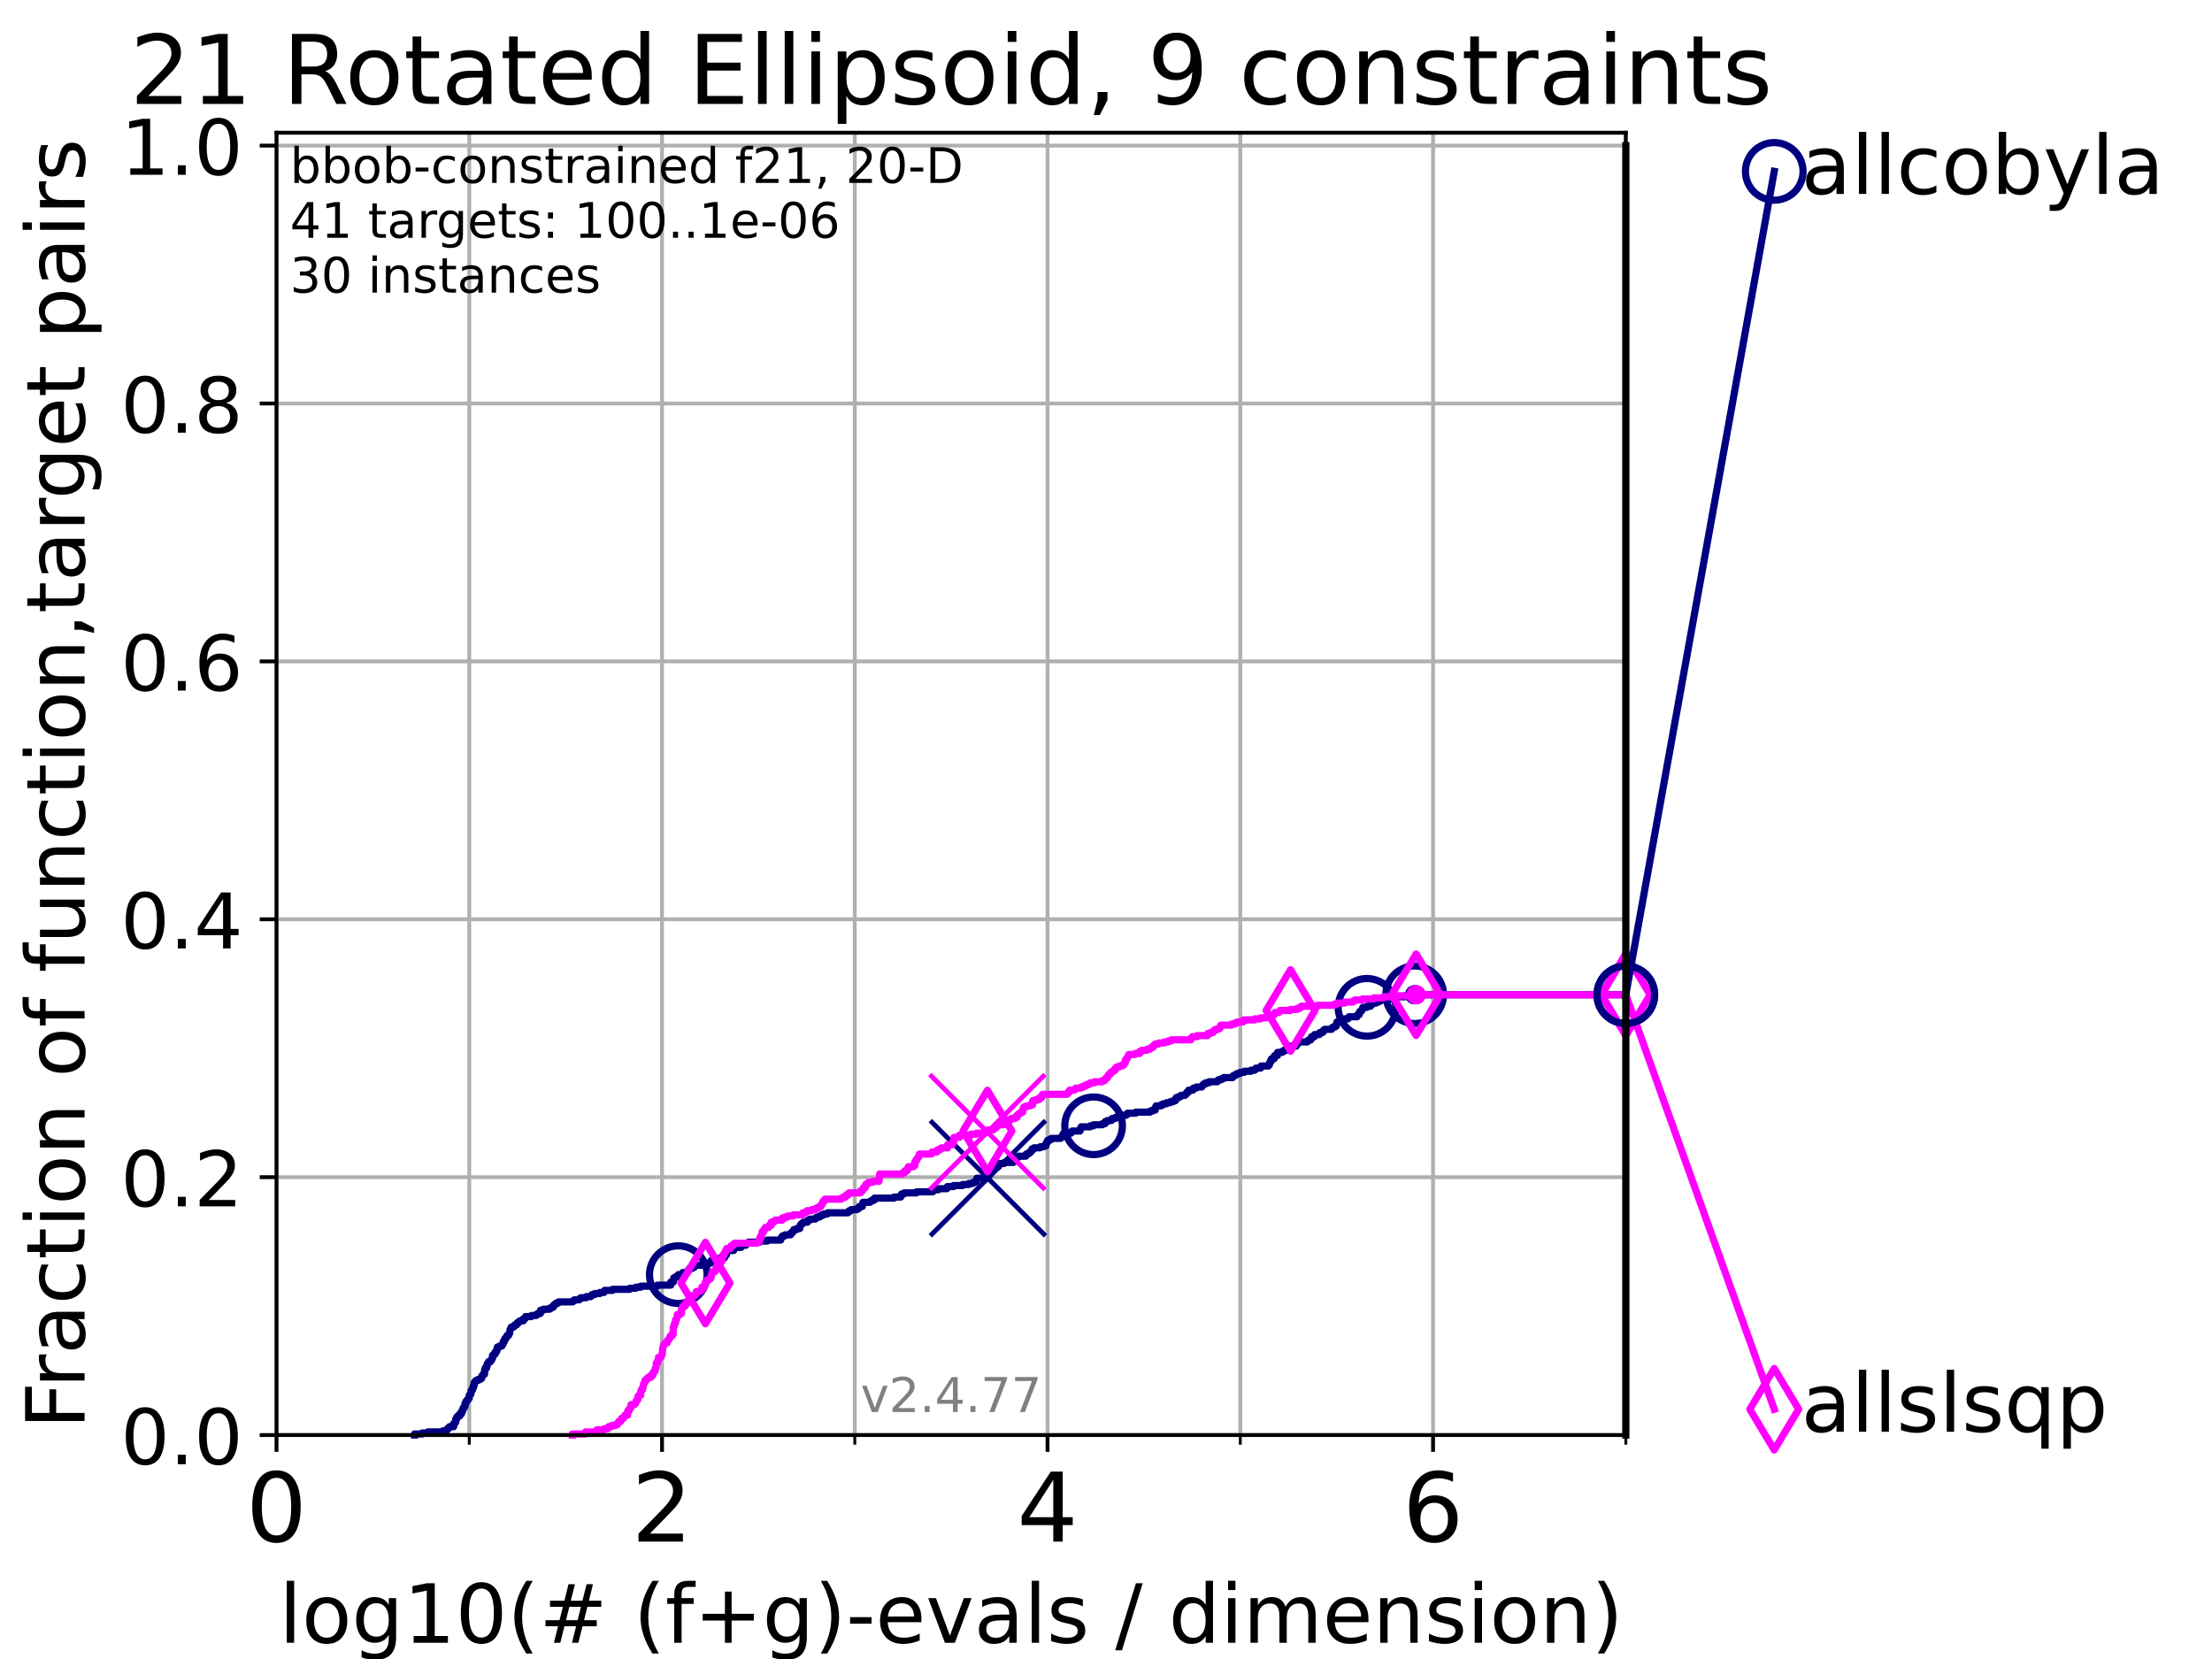 <?xml version="1.0" encoding="utf-8" standalone="no"?>
<!DOCTYPE svg PUBLIC "-//W3C//DTD SVG 1.1//EN"
  "http://www.w3.org/Graphics/SVG/1.1/DTD/svg11.dtd">
<!-- Created with matplotlib (https://matplotlib.org/) -->
<svg height="345.6pt" version="1.1" viewBox="0 0 460.8 345.6" width="460.8pt" xmlns="http://www.w3.org/2000/svg" xmlns:xlink="http://www.w3.org/1999/xlink">
 <defs>
  <style type="text/css">*{stroke-linecap:butt;stroke-linejoin:round;}</style>
 </defs>
 <g id="figure_1">
  <g id="patch_1">
   <path d="M 0 345.6 
L 460.8 345.6 
L 460.8 0 
L 0 0 
z
" style="fill:#ffffff;"/>
  </g>
  <g id="axes_1">
   <g id="patch_2">
    <path d="M 57.6 298.944 
L 338.688 298.944 
L 338.688 27.648 
L 57.6 27.648 
z
" style="fill:#ffffff;"/>
   </g>
   <g id="matplotlib.axis_1">
    <g id="xtick_1">
     <g id="line2d_1">
      <path clip-path="url(#p921d0055e3)" d="M 57.6 298.944 
L 57.6 27.648 
" style="fill:none;stroke:#b0b0b0;stroke-linecap:square;stroke-width:0.8;"/>
     </g>
     <g id="line2d_2">
      <defs>
       <path d="M 0 0 
L 0 3.5 
" id="m161bebb548" style="stroke:#000000;stroke-width:0.8;"/>
      </defs>
      <g>
       <use style="stroke:#000000;stroke-width:0.8;" x="57.6" xlink:href="#m161bebb548" y="298.944"/>
      </g>
     </g>
     <g id="text_1">
      <!-- 0 -->
      <g transform="translate(51.237 321.141)scale(0.2 -0.2)">
       <defs>
        <path d="M 31.781 66.406 
Q 24.172 66.406 20.328 58.906 
Q 16.5 51.422 16.5 36.375 
Q 16.5 21.391 20.328 13.891 
Q 24.172 6.391 31.781 6.391 
Q 39.453 6.391 43.281 13.891 
Q 47.125 21.391 47.125 36.375 
Q 47.125 51.422 43.281 58.906 
Q 39.453 66.406 31.781 66.406 
z
M 31.781 74.219 
Q 44.047 74.219 50.516 64.516 
Q 56.984 54.828 56.984 36.375 
Q 56.984 17.969 50.516 8.266 
Q 44.047 -1.422 31.781 -1.422 
Q 19.531 -1.422 13.062 8.266 
Q 6.594 17.969 6.594 36.375 
Q 6.594 54.828 13.062 64.516 
Q 19.531 74.219 31.781 74.219 
z
" id="DejaVuSans-48"/>
       </defs>
       <use xlink:href="#DejaVuSans-48"/>
      </g>
     </g>
    </g>
    <g id="xtick_2">
     <g id="line2d_3">
      <path clip-path="url(#p921d0055e3)" d="M 137.911 298.944 
L 137.911 27.648 
" style="fill:none;stroke:#b0b0b0;stroke-linecap:square;stroke-width:0.8;"/>
     </g>
     <g id="line2d_4">
      <g>
       <use style="stroke:#000000;stroke-width:0.8;" x="137.911" xlink:href="#m161bebb548" y="298.944"/>
      </g>
     </g>
     <g id="text_2">
      <!-- 2 -->
      <g transform="translate(131.548 321.141)scale(0.2 -0.2)">
       <defs>
        <path d="M 19.188 8.297 
L 53.609 8.297 
L 53.609 0 
L 7.328 0 
L 7.328 8.297 
Q 12.938 14.109 22.625 23.891 
Q 32.328 33.688 34.812 36.531 
Q 39.547 41.844 41.422 45.531 
Q 43.312 49.219 43.312 52.781 
Q 43.312 58.594 39.234 62.25 
Q 35.156 65.922 28.609 65.922 
Q 23.969 65.922 18.812 64.312 
Q 13.672 62.703 7.812 59.422 
L 7.812 69.391 
Q 13.766 71.781 18.938 73 
Q 24.125 74.219 28.422 74.219 
Q 39.75 74.219 46.484 68.547 
Q 53.219 62.891 53.219 53.422 
Q 53.219 48.922 51.531 44.891 
Q 49.859 40.875 45.406 35.406 
Q 44.188 33.984 37.641 27.219 
Q 31.109 20.453 19.188 8.297 
z
" id="DejaVuSans-50"/>
       </defs>
       <use xlink:href="#DejaVuSans-50"/>
      </g>
     </g>
    </g>
    <g id="xtick_3">
     <g id="line2d_5">
      <path clip-path="url(#p921d0055e3)" d="M 218.222 298.944 
L 218.222 27.648 
" style="fill:none;stroke:#b0b0b0;stroke-linecap:square;stroke-width:0.8;"/>
     </g>
     <g id="line2d_6">
      <g>
       <use style="stroke:#000000;stroke-width:0.8;" x="218.222" xlink:href="#m161bebb548" y="298.944"/>
      </g>
     </g>
     <g id="text_3">
      <!-- 4 -->
      <g transform="translate(211.859 321.141)scale(0.2 -0.2)">
       <defs>
        <path d="M 37.797 64.312 
L 12.891 25.391 
L 37.797 25.391 
z
M 35.203 72.906 
L 47.609 72.906 
L 47.609 25.391 
L 58.016 25.391 
L 58.016 17.188 
L 47.609 17.188 
L 47.609 0 
L 37.797 0 
L 37.797 17.188 
L 4.891 17.188 
L 4.891 26.703 
z
" id="DejaVuSans-52"/>
       </defs>
       <use xlink:href="#DejaVuSans-52"/>
      </g>
     </g>
    </g>
    <g id="xtick_4">
     <g id="line2d_7">
      <path clip-path="url(#p921d0055e3)" d="M 298.533 298.944 
L 298.533 27.648 
" style="fill:none;stroke:#b0b0b0;stroke-linecap:square;stroke-width:0.8;"/>
     </g>
     <g id="line2d_8">
      <g>
       <use style="stroke:#000000;stroke-width:0.8;" x="298.533" xlink:href="#m161bebb548" y="298.944"/>
      </g>
     </g>
     <g id="text_4">
      <!-- 6 -->
      <g transform="translate(292.17 321.141)scale(0.2 -0.2)">
       <defs>
        <path d="M 33.016 40.375 
Q 26.375 40.375 22.484 35.828 
Q 18.609 31.297 18.609 23.391 
Q 18.609 15.531 22.484 10.953 
Q 26.375 6.391 33.016 6.391 
Q 39.656 6.391 43.531 10.953 
Q 47.406 15.531 47.406 23.391 
Q 47.406 31.297 43.531 35.828 
Q 39.656 40.375 33.016 40.375 
z
M 52.594 71.297 
L 52.594 62.312 
Q 48.875 64.062 45.094 64.984 
Q 41.312 65.922 37.594 65.922 
Q 27.828 65.922 22.672 59.328 
Q 17.531 52.734 16.797 39.406 
Q 19.672 43.656 24.016 45.922 
Q 28.375 48.188 33.594 48.188 
Q 44.578 48.188 50.953 41.516 
Q 57.328 34.859 57.328 23.391 
Q 57.328 12.156 50.688 5.359 
Q 44.047 -1.422 33.016 -1.422 
Q 20.359 -1.422 13.672 8.266 
Q 6.984 17.969 6.984 36.375 
Q 6.984 53.656 15.188 63.938 
Q 23.391 74.219 37.203 74.219 
Q 40.922 74.219 44.703 73.484 
Q 48.484 72.75 52.594 71.297 
z
" id="DejaVuSans-54"/>
       </defs>
       <use xlink:href="#DejaVuSans-54"/>
      </g>
     </g>
    </g>
    <g id="xtick_5">
     <g id="line2d_9">
      <path clip-path="url(#p921d0055e3)" d="M 97.755 298.944 
L 97.755 27.648 
" style="fill:none;stroke:#b0b0b0;stroke-linecap:square;stroke-width:0.8;"/>
     </g>
     <g id="line2d_10">
      <defs>
       <path d="M 0 0 
L 0 2 
" id="mae5d4fc21e" style="stroke:#000000;stroke-width:0.6;"/>
      </defs>
      <g>
       <use style="stroke:#000000;stroke-width:0.6;" x="97.755" xlink:href="#mae5d4fc21e" y="298.944"/>
      </g>
     </g>
    </g>
    <g id="xtick_6">
     <g id="line2d_11">
      <path clip-path="url(#p921d0055e3)" d="M 178.066 298.944 
L 178.066 27.648 
" style="fill:none;stroke:#b0b0b0;stroke-linecap:square;stroke-width:0.8;"/>
     </g>
     <g id="line2d_12">
      <g>
       <use style="stroke:#000000;stroke-width:0.6;" x="178.066" xlink:href="#mae5d4fc21e" y="298.944"/>
      </g>
     </g>
    </g>
    <g id="xtick_7">
     <g id="line2d_13">
      <path clip-path="url(#p921d0055e3)" d="M 258.377 298.944 
L 258.377 27.648 
" style="fill:none;stroke:#b0b0b0;stroke-linecap:square;stroke-width:0.8;"/>
     </g>
     <g id="line2d_14">
      <g>
       <use style="stroke:#000000;stroke-width:0.6;" x="258.377" xlink:href="#mae5d4fc21e" y="298.944"/>
      </g>
     </g>
    </g>
    <g id="xtick_8">
     <g id="line2d_15">
      <path clip-path="url(#p921d0055e3)" d="M 338.688 298.944 
L 338.688 27.648 
" style="fill:none;stroke:#b0b0b0;stroke-linecap:square;stroke-width:0.8;"/>
     </g>
     <g id="line2d_16">
      <g>
       <use style="stroke:#000000;stroke-width:0.6;" x="338.688" xlink:href="#mae5d4fc21e" y="298.944"/>
      </g>
     </g>
    </g>
    <g id="text_5">
     <!-- log10(# (f+g)-evals / dimension) -->
     <g transform="translate(58.145 342.218)scale(0.17 -0.17)">
      <defs>
       <path d="M 9.422 75.984 
L 18.406 75.984 
L 18.406 0 
L 9.422 0 
z
" id="DejaVuSans-108"/>
       <path d="M 30.609 48.391 
Q 23.391 48.391 19.188 42.75 
Q 14.984 37.109 14.984 27.297 
Q 14.984 17.484 19.156 11.844 
Q 23.344 6.203 30.609 6.203 
Q 37.797 6.203 41.984 11.859 
Q 46.188 17.531 46.188 27.297 
Q 46.188 37.016 41.984 42.703 
Q 37.797 48.391 30.609 48.391 
z
M 30.609 56 
Q 42.328 56 49.016 48.375 
Q 55.719 40.766 55.719 27.297 
Q 55.719 13.875 49.016 6.219 
Q 42.328 -1.422 30.609 -1.422 
Q 18.844 -1.422 12.172 6.219 
Q 5.516 13.875 5.516 27.297 
Q 5.516 40.766 12.172 48.375 
Q 18.844 56 30.609 56 
z
" id="DejaVuSans-111"/>
       <path d="M 45.406 27.984 
Q 45.406 37.75 41.375 43.109 
Q 37.359 48.484 30.078 48.484 
Q 22.859 48.484 18.828 43.109 
Q 14.797 37.75 14.797 27.984 
Q 14.797 18.266 18.828 12.891 
Q 22.859 7.516 30.078 7.516 
Q 37.359 7.516 41.375 12.891 
Q 45.406 18.266 45.406 27.984 
z
M 54.391 6.781 
Q 54.391 -7.172 48.188 -13.984 
Q 42 -20.797 29.203 -20.797 
Q 24.469 -20.797 20.266 -20.094 
Q 16.062 -19.391 12.109 -17.922 
L 12.109 -9.188 
Q 16.062 -11.328 19.922 -12.344 
Q 23.781 -13.375 27.781 -13.375 
Q 36.625 -13.375 41.016 -8.766 
Q 45.406 -4.156 45.406 5.172 
L 45.406 9.625 
Q 42.625 4.781 38.281 2.391 
Q 33.938 0 27.875 0 
Q 17.828 0 11.672 7.656 
Q 5.516 15.328 5.516 27.984 
Q 5.516 40.672 11.672 48.328 
Q 17.828 56 27.875 56 
Q 33.938 56 38.281 53.609 
Q 42.625 51.219 45.406 46.391 
L 45.406 54.688 
L 54.391 54.688 
z
" id="DejaVuSans-103"/>
       <path d="M 12.406 8.297 
L 28.516 8.297 
L 28.516 63.922 
L 10.984 60.406 
L 10.984 69.391 
L 28.422 72.906 
L 38.281 72.906 
L 38.281 8.297 
L 54.391 8.297 
L 54.391 0 
L 12.406 0 
z
" id="DejaVuSans-49"/>
       <path d="M 31 75.875 
Q 24.469 64.656 21.281 53.656 
Q 18.109 42.672 18.109 31.391 
Q 18.109 20.125 21.312 9.062 
Q 24.516 -2 31 -13.188 
L 23.188 -13.188 
Q 15.875 -1.703 12.234 9.375 
Q 8.594 20.453 8.594 31.391 
Q 8.594 42.281 12.203 53.312 
Q 15.828 64.359 23.188 75.875 
z
" id="DejaVuSans-40"/>
       <path d="M 51.125 44 
L 36.922 44 
L 32.812 27.688 
L 47.125 27.688 
z
M 43.797 71.781 
L 38.719 51.516 
L 52.984 51.516 
L 58.109 71.781 
L 65.922 71.781 
L 60.891 51.516 
L 76.125 51.516 
L 76.125 44 
L 58.984 44 
L 54.984 27.688 
L 70.516 27.688 
L 70.516 20.219 
L 53.078 20.219 
L 48 0 
L 40.188 0 
L 45.219 20.219 
L 30.906 20.219 
L 25.875 0 
L 18.016 0 
L 23.094 20.219 
L 7.719 20.219 
L 7.719 27.688 
L 24.906 27.688 
L 29 44 
L 13.281 44 
L 13.281 51.516 
L 30.906 51.516 
L 35.891 71.781 
z
" id="DejaVuSans-35"/>
       <path id="DejaVuSans-32"/>
       <path d="M 37.109 75.984 
L 37.109 68.5 
L 28.516 68.5 
Q 23.688 68.5 21.797 66.547 
Q 19.922 64.594 19.922 59.516 
L 19.922 54.688 
L 34.719 54.688 
L 34.719 47.703 
L 19.922 47.703 
L 19.922 0 
L 10.891 0 
L 10.891 47.703 
L 2.297 47.703 
L 2.297 54.688 
L 10.891 54.688 
L 10.891 58.5 
Q 10.891 67.625 15.141 71.797 
Q 19.391 75.984 28.609 75.984 
z
" id="DejaVuSans-102"/>
       <path d="M 46 62.703 
L 46 35.5 
L 73.188 35.5 
L 73.188 27.203 
L 46 27.203 
L 46 0 
L 37.797 0 
L 37.797 27.203 
L 10.594 27.203 
L 10.594 35.5 
L 37.797 35.5 
L 37.797 62.703 
z
" id="DejaVuSans-43"/>
       <path d="M 8.016 75.875 
L 15.828 75.875 
Q 23.141 64.359 26.781 53.312 
Q 30.422 42.281 30.422 31.391 
Q 30.422 20.453 26.781 9.375 
Q 23.141 -1.703 15.828 -13.188 
L 8.016 -13.188 
Q 14.5 -2 17.703 9.062 
Q 20.906 20.125 20.906 31.391 
Q 20.906 42.672 17.703 53.656 
Q 14.5 64.656 8.016 75.875 
z
" id="DejaVuSans-41"/>
       <path d="M 4.891 31.391 
L 31.203 31.391 
L 31.203 23.391 
L 4.891 23.391 
z
" id="DejaVuSans-45"/>
       <path d="M 56.203 29.594 
L 56.203 25.203 
L 14.891 25.203 
Q 15.484 15.922 20.484 11.062 
Q 25.484 6.203 34.422 6.203 
Q 39.594 6.203 44.453 7.469 
Q 49.312 8.734 54.109 11.281 
L 54.109 2.781 
Q 49.266 0.734 44.188 -0.344 
Q 39.109 -1.422 33.891 -1.422 
Q 20.797 -1.422 13.156 6.188 
Q 5.516 13.812 5.516 26.812 
Q 5.516 40.234 12.766 48.109 
Q 20.016 56 32.328 56 
Q 43.359 56 49.781 48.891 
Q 56.203 41.797 56.203 29.594 
z
M 47.219 32.234 
Q 47.125 39.594 43.094 43.984 
Q 39.062 48.391 32.422 48.391 
Q 24.906 48.391 20.391 44.141 
Q 15.875 39.891 15.188 32.172 
z
" id="DejaVuSans-101"/>
       <path d="M 2.984 54.688 
L 12.5 54.688 
L 29.594 8.797 
L 46.688 54.688 
L 56.203 54.688 
L 35.688 0 
L 23.484 0 
z
" id="DejaVuSans-118"/>
       <path d="M 34.281 27.484 
Q 23.391 27.484 19.188 25 
Q 14.984 22.516 14.984 16.5 
Q 14.984 11.719 18.141 8.906 
Q 21.297 6.109 26.703 6.109 
Q 34.188 6.109 38.703 11.406 
Q 43.219 16.703 43.219 25.484 
L 43.219 27.484 
z
M 52.203 31.203 
L 52.203 0 
L 43.219 0 
L 43.219 8.297 
Q 40.141 3.328 35.547 0.953 
Q 30.953 -1.422 24.312 -1.422 
Q 15.922 -1.422 10.953 3.297 
Q 6 8.016 6 15.922 
Q 6 25.141 12.172 29.828 
Q 18.359 34.516 30.609 34.516 
L 43.219 34.516 
L 43.219 35.406 
Q 43.219 41.609 39.141 45 
Q 35.062 48.391 27.688 48.391 
Q 23 48.391 18.547 47.266 
Q 14.109 46.141 10.016 43.891 
L 10.016 52.203 
Q 14.938 54.109 19.578 55.047 
Q 24.219 56 28.609 56 
Q 40.484 56 46.344 49.844 
Q 52.203 43.703 52.203 31.203 
z
" id="DejaVuSans-97"/>
       <path d="M 44.281 53.078 
L 44.281 44.578 
Q 40.484 46.531 36.375 47.5 
Q 32.281 48.484 27.875 48.484 
Q 21.188 48.484 17.844 46.438 
Q 14.5 44.391 14.5 40.281 
Q 14.5 37.156 16.891 35.375 
Q 19.281 33.594 26.516 31.984 
L 29.594 31.297 
Q 39.156 29.25 43.188 25.516 
Q 47.219 21.781 47.219 15.094 
Q 47.219 7.469 41.188 3.016 
Q 35.156 -1.422 24.609 -1.422 
Q 20.219 -1.422 15.453 -0.562 
Q 10.688 0.297 5.422 2 
L 5.422 11.281 
Q 10.406 8.688 15.234 7.391 
Q 20.062 6.109 24.812 6.109 
Q 31.156 6.109 34.562 8.281 
Q 37.984 10.453 37.984 14.406 
Q 37.984 18.062 35.516 20.016 
Q 33.062 21.969 24.703 23.781 
L 21.578 24.516 
Q 13.234 26.266 9.516 29.906 
Q 5.812 33.547 5.812 39.891 
Q 5.812 47.609 11.281 51.797 
Q 16.75 56 26.812 56 
Q 31.781 56 36.172 55.266 
Q 40.578 54.547 44.281 53.078 
z
" id="DejaVuSans-115"/>
       <path d="M 25.391 72.906 
L 33.688 72.906 
L 8.297 -9.281 
L 0 -9.281 
z
" id="DejaVuSans-47"/>
       <path d="M 45.406 46.391 
L 45.406 75.984 
L 54.391 75.984 
L 54.391 0 
L 45.406 0 
L 45.406 8.203 
Q 42.578 3.328 38.25 0.953 
Q 33.938 -1.422 27.875 -1.422 
Q 17.969 -1.422 11.734 6.484 
Q 5.516 14.406 5.516 27.297 
Q 5.516 40.188 11.734 48.094 
Q 17.969 56 27.875 56 
Q 33.938 56 38.25 53.625 
Q 42.578 51.266 45.406 46.391 
z
M 14.797 27.297 
Q 14.797 17.391 18.875 11.75 
Q 22.953 6.109 30.078 6.109 
Q 37.203 6.109 41.297 11.75 
Q 45.406 17.391 45.406 27.297 
Q 45.406 37.203 41.297 42.844 
Q 37.203 48.484 30.078 48.484 
Q 22.953 48.484 18.875 42.844 
Q 14.797 37.203 14.797 27.297 
z
" id="DejaVuSans-100"/>
       <path d="M 9.422 54.688 
L 18.406 54.688 
L 18.406 0 
L 9.422 0 
z
M 9.422 75.984 
L 18.406 75.984 
L 18.406 64.594 
L 9.422 64.594 
z
" id="DejaVuSans-105"/>
       <path d="M 52 44.188 
Q 55.375 50.25 60.062 53.125 
Q 64.75 56 71.094 56 
Q 79.641 56 84.281 50.016 
Q 88.922 44.047 88.922 33.016 
L 88.922 0 
L 79.891 0 
L 79.891 32.719 
Q 79.891 40.578 77.094 44.375 
Q 74.312 48.188 68.609 48.188 
Q 61.625 48.188 57.562 43.547 
Q 53.516 38.922 53.516 30.906 
L 53.516 0 
L 44.484 0 
L 44.484 32.719 
Q 44.484 40.625 41.703 44.406 
Q 38.922 48.188 33.109 48.188 
Q 26.219 48.188 22.156 43.531 
Q 18.109 38.875 18.109 30.906 
L 18.109 0 
L 9.078 0 
L 9.078 54.688 
L 18.109 54.688 
L 18.109 46.188 
Q 21.188 51.219 25.484 53.609 
Q 29.781 56 35.688 56 
Q 41.656 56 45.828 52.969 
Q 50 49.953 52 44.188 
z
" id="DejaVuSans-109"/>
       <path d="M 54.891 33.016 
L 54.891 0 
L 45.906 0 
L 45.906 32.719 
Q 45.906 40.484 42.875 44.328 
Q 39.844 48.188 33.797 48.188 
Q 26.516 48.188 22.312 43.547 
Q 18.109 38.922 18.109 30.906 
L 18.109 0 
L 9.078 0 
L 9.078 54.688 
L 18.109 54.688 
L 18.109 46.188 
Q 21.344 51.125 25.703 53.562 
Q 30.078 56 35.797 56 
Q 45.219 56 50.047 50.172 
Q 54.891 44.344 54.891 33.016 
z
" id="DejaVuSans-110"/>
      </defs>
      <use xlink:href="#DejaVuSans-108"/>
      <use x="27.783" xlink:href="#DejaVuSans-111"/>
      <use x="88.965" xlink:href="#DejaVuSans-103"/>
      <use x="152.441" xlink:href="#DejaVuSans-49"/>
      <use x="216.064" xlink:href="#DejaVuSans-48"/>
      <use x="279.688" xlink:href="#DejaVuSans-40"/>
      <use x="318.701" xlink:href="#DejaVuSans-35"/>
      <use x="402.49" xlink:href="#DejaVuSans-32"/>
      <use x="434.277" xlink:href="#DejaVuSans-40"/>
      <use x="473.291" xlink:href="#DejaVuSans-102"/>
      <use x="508.496" xlink:href="#DejaVuSans-43"/>
      <use x="592.285" xlink:href="#DejaVuSans-103"/>
      <use x="655.762" xlink:href="#DejaVuSans-41"/>
      <use x="694.775" xlink:href="#DejaVuSans-45"/>
      <use x="730.859" xlink:href="#DejaVuSans-101"/>
      <use x="792.383" xlink:href="#DejaVuSans-118"/>
      <use x="851.562" xlink:href="#DejaVuSans-97"/>
      <use x="912.842" xlink:href="#DejaVuSans-108"/>
      <use x="940.625" xlink:href="#DejaVuSans-115"/>
      <use x="992.725" xlink:href="#DejaVuSans-32"/>
      <use x="1024.512" xlink:href="#DejaVuSans-47"/>
      <use x="1058.203" xlink:href="#DejaVuSans-32"/>
      <use x="1089.99" xlink:href="#DejaVuSans-100"/>
      <use x="1153.467" xlink:href="#DejaVuSans-105"/>
      <use x="1181.25" xlink:href="#DejaVuSans-109"/>
      <use x="1278.662" xlink:href="#DejaVuSans-101"/>
      <use x="1340.186" xlink:href="#DejaVuSans-110"/>
      <use x="1403.564" xlink:href="#DejaVuSans-115"/>
      <use x="1455.664" xlink:href="#DejaVuSans-105"/>
      <use x="1483.447" xlink:href="#DejaVuSans-111"/>
      <use x="1544.629" xlink:href="#DejaVuSans-110"/>
      <use x="1608.008" xlink:href="#DejaVuSans-41"/>
     </g>
    </g>
   </g>
   <g id="matplotlib.axis_2">
    <g id="ytick_1">
     <g id="line2d_17">
      <path clip-path="url(#p921d0055e3)" d="M 57.6 298.944 
L 338.688 298.944 
" style="fill:none;stroke:#b0b0b0;stroke-linecap:square;stroke-width:0.8;"/>
     </g>
     <g id="line2d_18">
      <defs>
       <path d="M 0 0 
L -3.5 0 
" id="m0aaf72f3af" style="stroke:#000000;stroke-width:0.8;"/>
      </defs>
      <g>
       <use style="stroke:#000000;stroke-width:0.8;" x="57.6" xlink:href="#m0aaf72f3af" y="298.944"/>
      </g>
     </g>
     <g id="text_6">
      <!-- 0.0 -->
      <g transform="translate(25.155 305.023)scale(0.16 -0.16)">
       <defs>
        <path d="M 10.688 12.406 
L 21 12.406 
L 21 0 
L 10.688 0 
z
" id="DejaVuSans-46"/>
       </defs>
       <use xlink:href="#DejaVuSans-48"/>
       <use x="63.623" xlink:href="#DejaVuSans-46"/>
       <use x="95.41" xlink:href="#DejaVuSans-48"/>
      </g>
     </g>
    </g>
    <g id="ytick_2">
     <g id="line2d_19">
      <path clip-path="url(#p921d0055e3)" d="M 57.6 245.222 
L 338.688 245.222 
" style="fill:none;stroke:#b0b0b0;stroke-linecap:square;stroke-width:0.8;"/>
     </g>
     <g id="line2d_20">
      <g>
       <use style="stroke:#000000;stroke-width:0.8;" x="57.6" xlink:href="#m0aaf72f3af" y="245.222"/>
      </g>
     </g>
     <g id="text_7">
      <!-- 0.2 -->
      <g transform="translate(25.155 251.301)scale(0.16 -0.16)">
       <use xlink:href="#DejaVuSans-48"/>
       <use x="63.623" xlink:href="#DejaVuSans-46"/>
       <use x="95.41" xlink:href="#DejaVuSans-50"/>
      </g>
     </g>
    </g>
    <g id="ytick_3">
     <g id="line2d_21">
      <path clip-path="url(#p921d0055e3)" d="M 57.6 191.5 
L 338.688 191.5 
" style="fill:none;stroke:#b0b0b0;stroke-linecap:square;stroke-width:0.8;"/>
     </g>
     <g id="line2d_22">
      <g>
       <use style="stroke:#000000;stroke-width:0.8;" x="57.6" xlink:href="#m0aaf72f3af" y="191.5"/>
      </g>
     </g>
     <g id="text_8">
      <!-- 0.4 -->
      <g transform="translate(25.155 197.579)scale(0.16 -0.16)">
       <use xlink:href="#DejaVuSans-48"/>
       <use x="63.623" xlink:href="#DejaVuSans-46"/>
       <use x="95.41" xlink:href="#DejaVuSans-52"/>
      </g>
     </g>
    </g>
    <g id="ytick_4">
     <g id="line2d_23">
      <path clip-path="url(#p921d0055e3)" d="M 57.6 137.778 
L 338.688 137.778 
" style="fill:none;stroke:#b0b0b0;stroke-linecap:square;stroke-width:0.8;"/>
     </g>
     <g id="line2d_24">
      <g>
       <use style="stroke:#000000;stroke-width:0.8;" x="57.6" xlink:href="#m0aaf72f3af" y="137.778"/>
      </g>
     </g>
     <g id="text_9">
      <!-- 0.6 -->
      <g transform="translate(25.155 143.857)scale(0.16 -0.16)">
       <use xlink:href="#DejaVuSans-48"/>
       <use x="63.623" xlink:href="#DejaVuSans-46"/>
       <use x="95.41" xlink:href="#DejaVuSans-54"/>
      </g>
     </g>
    </g>
    <g id="ytick_5">
     <g id="line2d_25">
      <path clip-path="url(#p921d0055e3)" d="M 57.6 84.056 
L 338.688 84.056 
" style="fill:none;stroke:#b0b0b0;stroke-linecap:square;stroke-width:0.8;"/>
     </g>
     <g id="line2d_26">
      <g>
       <use style="stroke:#000000;stroke-width:0.8;" x="57.6" xlink:href="#m0aaf72f3af" y="84.056"/>
      </g>
     </g>
     <g id="text_10">
      <!-- 0.8 -->
      <g transform="translate(25.155 90.135)scale(0.16 -0.16)">
       <defs>
        <path d="M 31.781 34.625 
Q 24.75 34.625 20.719 30.859 
Q 16.703 27.094 16.703 20.516 
Q 16.703 13.922 20.719 10.156 
Q 24.75 6.391 31.781 6.391 
Q 38.812 6.391 42.859 10.172 
Q 46.922 13.969 46.922 20.516 
Q 46.922 27.094 42.891 30.859 
Q 38.875 34.625 31.781 34.625 
z
M 21.922 38.812 
Q 15.578 40.375 12.031 44.719 
Q 8.5 49.078 8.5 55.328 
Q 8.5 64.062 14.719 69.141 
Q 20.953 74.219 31.781 74.219 
Q 42.672 74.219 48.875 69.141 
Q 55.078 64.062 55.078 55.328 
Q 55.078 49.078 51.531 44.719 
Q 48 40.375 41.703 38.812 
Q 48.828 37.156 52.797 32.312 
Q 56.781 27.484 56.781 20.516 
Q 56.781 9.906 50.312 4.234 
Q 43.844 -1.422 31.781 -1.422 
Q 19.734 -1.422 13.25 4.234 
Q 6.781 9.906 6.781 20.516 
Q 6.781 27.484 10.781 32.312 
Q 14.797 37.156 21.922 38.812 
z
M 18.312 54.391 
Q 18.312 48.734 21.844 45.562 
Q 25.391 42.391 31.781 42.391 
Q 38.141 42.391 41.719 45.562 
Q 45.312 48.734 45.312 54.391 
Q 45.312 60.062 41.719 63.234 
Q 38.141 66.406 31.781 66.406 
Q 25.391 66.406 21.844 63.234 
Q 18.312 60.062 18.312 54.391 
z
" id="DejaVuSans-56"/>
       </defs>
       <use xlink:href="#DejaVuSans-48"/>
       <use x="63.623" xlink:href="#DejaVuSans-46"/>
       <use x="95.41" xlink:href="#DejaVuSans-56"/>
      </g>
     </g>
    </g>
    <g id="ytick_6">
     <g id="line2d_27">
      <path clip-path="url(#p921d0055e3)" d="M 57.6 30.334 
L 338.688 30.334 
" style="fill:none;stroke:#b0b0b0;stroke-linecap:square;stroke-width:0.8;"/>
     </g>
     <g id="line2d_28">
      <g>
       <use style="stroke:#000000;stroke-width:0.8;" x="57.6" xlink:href="#m0aaf72f3af" y="30.334"/>
      </g>
     </g>
     <g id="text_11">
      <!-- 1.0 -->
      <g transform="translate(25.155 36.413)scale(0.16 -0.16)">
       <use xlink:href="#DejaVuSans-49"/>
       <use x="63.623" xlink:href="#DejaVuSans-46"/>
       <use x="95.41" xlink:href="#DejaVuSans-48"/>
      </g>
     </g>
    </g>
    <g id="text_12">
     <!-- Fraction of function,target pairs -->
     <g transform="translate(17.62 297.681)rotate(-90)scale(0.17 -0.17)">
      <defs>
       <path d="M 9.812 72.906 
L 51.703 72.906 
L 51.703 64.594 
L 19.672 64.594 
L 19.672 43.109 
L 48.578 43.109 
L 48.578 34.812 
L 19.672 34.812 
L 19.672 0 
L 9.812 0 
z
" id="DejaVuSans-70"/>
       <path d="M 41.109 46.297 
Q 39.594 47.172 37.812 47.578 
Q 36.031 48 33.891 48 
Q 26.266 48 22.188 43.047 
Q 18.109 38.094 18.109 28.812 
L 18.109 0 
L 9.078 0 
L 9.078 54.688 
L 18.109 54.688 
L 18.109 46.188 
Q 20.953 51.172 25.484 53.578 
Q 30.031 56 36.531 56 
Q 37.453 56 38.578 55.875 
Q 39.703 55.766 41.062 55.516 
z
" id="DejaVuSans-114"/>
       <path d="M 48.781 52.594 
L 48.781 44.188 
Q 44.969 46.297 41.141 47.344 
Q 37.312 48.391 33.406 48.391 
Q 24.656 48.391 19.812 42.844 
Q 14.984 37.312 14.984 27.297 
Q 14.984 17.281 19.812 11.734 
Q 24.656 6.203 33.406 6.203 
Q 37.312 6.203 41.141 7.25 
Q 44.969 8.297 48.781 10.406 
L 48.781 2.094 
Q 45.016 0.344 40.984 -0.531 
Q 36.969 -1.422 32.422 -1.422 
Q 20.062 -1.422 12.781 6.344 
Q 5.516 14.109 5.516 27.297 
Q 5.516 40.672 12.859 48.328 
Q 20.219 56 33.016 56 
Q 37.156 56 41.109 55.141 
Q 45.062 54.297 48.781 52.594 
z
" id="DejaVuSans-99"/>
       <path d="M 18.312 70.219 
L 18.312 54.688 
L 36.812 54.688 
L 36.812 47.703 
L 18.312 47.703 
L 18.312 18.016 
Q 18.312 11.328 20.141 9.422 
Q 21.969 7.516 27.594 7.516 
L 36.812 7.516 
L 36.812 0 
L 27.594 0 
Q 17.188 0 13.234 3.875 
Q 9.281 7.766 9.281 18.016 
L 9.281 47.703 
L 2.688 47.703 
L 2.688 54.688 
L 9.281 54.688 
L 9.281 70.219 
z
" id="DejaVuSans-116"/>
       <path d="M 8.5 21.578 
L 8.5 54.688 
L 17.484 54.688 
L 17.484 21.922 
Q 17.484 14.156 20.5 10.266 
Q 23.531 6.391 29.594 6.391 
Q 36.859 6.391 41.078 11.031 
Q 45.312 15.672 45.312 23.688 
L 45.312 54.688 
L 54.297 54.688 
L 54.297 0 
L 45.312 0 
L 45.312 8.406 
Q 42.047 3.422 37.719 1 
Q 33.406 -1.422 27.688 -1.422 
Q 18.266 -1.422 13.375 4.438 
Q 8.5 10.297 8.5 21.578 
z
M 31.109 56 
z
" id="DejaVuSans-117"/>
       <path d="M 11.719 12.406 
L 22.016 12.406 
L 22.016 4 
L 14.016 -11.625 
L 7.719 -11.625 
L 11.719 4 
z
" id="DejaVuSans-44"/>
       <path d="M 18.109 8.203 
L 18.109 -20.797 
L 9.078 -20.797 
L 9.078 54.688 
L 18.109 54.688 
L 18.109 46.391 
Q 20.953 51.266 25.266 53.625 
Q 29.594 56 35.594 56 
Q 45.562 56 51.781 48.094 
Q 58.016 40.188 58.016 27.297 
Q 58.016 14.406 51.781 6.484 
Q 45.562 -1.422 35.594 -1.422 
Q 29.594 -1.422 25.266 0.953 
Q 20.953 3.328 18.109 8.203 
z
M 48.688 27.297 
Q 48.688 37.203 44.609 42.844 
Q 40.531 48.484 33.406 48.484 
Q 26.266 48.484 22.188 42.844 
Q 18.109 37.203 18.109 27.297 
Q 18.109 17.391 22.188 11.75 
Q 26.266 6.109 33.406 6.109 
Q 40.531 6.109 44.609 11.75 
Q 48.688 17.391 48.688 27.297 
z
" id="DejaVuSans-112"/>
      </defs>
      <use xlink:href="#DejaVuSans-70"/>
      <use x="50.27" xlink:href="#DejaVuSans-114"/>
      <use x="91.383" xlink:href="#DejaVuSans-97"/>
      <use x="152.662" xlink:href="#DejaVuSans-99"/>
      <use x="207.643" xlink:href="#DejaVuSans-116"/>
      <use x="246.852" xlink:href="#DejaVuSans-105"/>
      <use x="274.635" xlink:href="#DejaVuSans-111"/>
      <use x="335.816" xlink:href="#DejaVuSans-110"/>
      <use x="399.195" xlink:href="#DejaVuSans-32"/>
      <use x="430.982" xlink:href="#DejaVuSans-111"/>
      <use x="492.164" xlink:href="#DejaVuSans-102"/>
      <use x="527.369" xlink:href="#DejaVuSans-32"/>
      <use x="559.156" xlink:href="#DejaVuSans-102"/>
      <use x="594.361" xlink:href="#DejaVuSans-117"/>
      <use x="657.74" xlink:href="#DejaVuSans-110"/>
      <use x="721.119" xlink:href="#DejaVuSans-99"/>
      <use x="776.1" xlink:href="#DejaVuSans-116"/>
      <use x="815.309" xlink:href="#DejaVuSans-105"/>
      <use x="843.092" xlink:href="#DejaVuSans-111"/>
      <use x="904.273" xlink:href="#DejaVuSans-110"/>
      <use x="967.652" xlink:href="#DejaVuSans-44"/>
      <use x="999.439" xlink:href="#DejaVuSans-116"/>
      <use x="1038.648" xlink:href="#DejaVuSans-97"/>
      <use x="1099.928" xlink:href="#DejaVuSans-114"/>
      <use x="1139.291" xlink:href="#DejaVuSans-103"/>
      <use x="1202.768" xlink:href="#DejaVuSans-101"/>
      <use x="1264.291" xlink:href="#DejaVuSans-116"/>
      <use x="1303.5" xlink:href="#DejaVuSans-32"/>
      <use x="1335.287" xlink:href="#DejaVuSans-112"/>
      <use x="1398.764" xlink:href="#DejaVuSans-97"/>
      <use x="1460.043" xlink:href="#DejaVuSans-105"/>
      <use x="1487.826" xlink:href="#DejaVuSans-114"/>
      <use x="1528.939" xlink:href="#DejaVuSans-115"/>
     </g>
    </g>
   </g>
   <g id="line2d_29">
    <defs>
     <path d="M 0 1.5 
C 0.398 1.5 0.779 1.342 1.061 1.061 
C 1.342 0.779 1.5 0.398 1.5 0 
C 1.5 -0.398 1.342 -0.779 1.061 -1.061 
C 0.779 -1.342 0.398 -1.5 0 -1.5 
C -0.398 -1.5 -0.779 -1.342 -1.061 -1.061 
C -1.342 -0.779 -1.5 -0.398 -1.5 0 
C -1.5 0.398 -1.342 0.779 -1.061 1.061 
C -0.779 1.342 -0.398 1.5 0 1.5 
z
" id="mdf110daa09" style="stroke:#000080;"/>
    </defs>
    <g>
     <use style="fill:#000080;stroke:#000080;" x="294.708" xlink:href="#mdf110daa09" y="207.224"/>
     <use style="fill:#000080;stroke:#000080;" x="294.708" xlink:href="#mdf110daa09" y="207.224"/>
    </g>
   </g>
   <g id="line2d_30">
    <path d="M 86.351 298.944 
L 86.351 298.726 
L 87.952 298.726 
L 87.952 298.507 
L 89.135 298.507 
L 89.135 298.289 
L 92.267 298.289 
L 92.267 298.07 
L 92.969 298.07 
L 92.969 297.852 
L 93.197 297.852 
L 93.197 297.634 
L 93.422 297.634 
L 93.422 297.415 
L 93.645 297.415 
L 93.645 297.197 
L 94.506 297.197 
L 94.506 296.542 
L 94.715 296.542 
L 94.715 296.323 
L 94.921 296.323 
L 94.921 295.668 
L 95.125 295.668 
L 95.125 295.232 
L 95.327 295.232 
L 95.327 295.013 
L 95.723 295.013 
L 95.723 294.576 
L 96.111 294.576 
L 96.111 294.14 
L 96.301 294.14 
L 96.301 293.703 
L 96.49 293.703 
L 96.49 293.266 
L 96.676 293.266 
L 96.676 293.048 
L 96.861 293.048 
L 96.861 292.393 
L 97.044 292.393 
L 97.044 291.956 
L 97.224 291.956 
L 97.224 291.737 
L 97.403 291.737 
L 97.403 291.519 
L 97.58 291.519 
L 97.58 291.301 
L 97.755 291.301 
L 97.755 290.645 
L 97.929 290.645 
L 97.929 290.427 
L 98.101 290.427 
L 98.101 289.772 
L 98.271 289.772 
L 98.271 289.554 
L 98.439 289.554 
L 98.439 289.117 
L 98.606 289.117 
L 98.606 288.68 
L 98.772 288.68 
L 98.772 288.025 
L 98.935 288.025 
L 98.935 287.807 
L 99.098 287.807 
L 99.098 287.588 
L 99.575 287.588 
L 99.575 287.37 
L 100.04 287.37 
L 100.04 287.151 
L 100.344 287.151 
L 100.344 286.715 
L 100.493 286.715 
L 100.493 286.496 
L 100.642 286.496 
L 100.642 286.278 
L 100.935 286.278 
L 100.935 285.404 
L 101.08 285.404 
L 101.08 284.968 
L 101.366 284.968 
L 101.366 284.531 
L 101.507 284.531 
L 101.507 284.094 
L 101.647 284.094 
L 101.647 283.876 
L 101.786 283.876 
L 101.786 283.657 
L 102.196 283.657 
L 102.196 283.439 
L 102.331 283.439 
L 102.331 283.22 
L 102.465 283.22 
L 102.465 283.002 
L 102.597 283.002 
L 102.597 282.347 
L 102.859 282.347 
L 102.859 282.129 
L 103.118 282.129 
L 103.118 281.692 
L 103.372 281.692 
L 103.372 281.473 
L 103.498 281.473 
L 103.498 281.037 
L 103.623 281.037 
L 103.623 280.6 
L 104.115 280.6 
L 104.115 280.382 
L 104.592 280.382 
L 104.592 280.163 
L 104.71 280.163 
L 104.71 279.945 
L 104.826 279.945 
L 104.826 279.508 
L 105.057 279.508 
L 105.057 279.071 
L 105.172 279.071 
L 105.172 278.853 
L 105.398 278.853 
L 105.398 278.634 
L 105.51 278.634 
L 105.51 278.416 
L 105.622 278.416 
L 105.622 278.198 
L 105.952 278.198 
L 106.061 277.761 
L 106.169 277.761 
L 106.276 276.887 
L 106.383 276.887 
L 106.489 276.451 
L 107.009 276.451 
L 107.009 276.232 
L 107.213 276.232 
L 107.213 276.014 
L 107.614 276.014 
L 107.713 275.577 
L 108.006 275.577 
L 108.006 275.359 
L 108.294 275.359 
L 108.294 275.14 
L 109.04 275.14 
L 109.04 274.704 
L 109.402 274.704 
L 109.491 274.267 
L 110.694 274.267 
L 110.694 274.048 
L 111.663 274.048 
L 111.663 273.83 
L 112.052 273.83 
L 112.052 273.612 
L 112.581 273.612 
L 112.581 272.957 
L 113.168 272.957 
L 113.168 272.738 
L 114.486 272.738 
L 114.486 272.52 
L 114.882 272.52 
L 114.882 272.301 
L 115.27 272.301 
L 115.333 271.865 
L 115.586 271.865 
L 115.586 271.646 
L 115.897 271.646 
L 115.897 271.428 
L 116.323 271.428 
L 116.323 271.209 
L 119.301 271.209 
L 119.301 270.991 
L 119.652 270.991 
L 119.652 270.773 
L 120.666 270.773 
L 120.666 270.554 
L 120.991 270.554 
L 120.991 270.336 
L 122.105 270.336 
L 122.105 270.118 
L 123.071 270.118 
L 123.071 269.899 
L 123.314 269.899 
L 123.314 269.681 
L 123.908 269.681 
L 123.908 269.462 
L 124.965 269.462 
L 124.965 269.244 
L 125.823 269.244 
L 125.823 269.026 
L 125.962 269.026 
L 125.962 268.807 
L 127.611 268.807 
L 127.611 268.589 
L 131.185 268.589 
L 131.185 268.371 
L 132.423 268.371 
L 132.423 268.152 
L 133.466 268.152 
L 133.466 267.934 
L 136.98 267.934 
L 136.98 267.715 
L 139.739 267.715 
L 139.739 267.06 
L 140.28 267.06 
L 140.371 266.187 
L 140.731 266.187 
L 140.731 265.968 
L 141.3 265.968 
L 141.3 265.532 
L 142.113 265.532 
L 142.223 265.095 
L 143.177 265.095 
L 143.177 264.876 
L 143.382 264.876 
L 143.471 264.44 
L 143.672 264.44 
L 143.672 264.221 
L 144.264 264.221 
L 144.264 264.003 
L 144.647 264.003 
L 144.742 263.566 
L 146.575 263.566 
L 146.575 263.348 
L 147.625 263.348 
L 147.625 263.129 
L 148.069 263.129 
L 148.069 262.693 
L 148.282 262.693 
L 148.282 262.474 
L 149.054 262.474 
L 149.054 262.256 
L 150.021 262.256 
L 150.021 262.037 
L 150.92 262.037 
L 150.953 261.601 
L 151.175 261.601 
L 151.175 261.382 
L 151.337 261.382 
L 151.369 260.946 
L 151.474 260.946 
L 151.578 260.509 
L 152.83 260.509 
L 152.941 260.072 
L 152.992 260.072 
L 152.992 259.854 
L 154.389 259.854 
L 154.389 259.635 
L 154.564 259.635 
L 154.564 259.417 
L 155.364 259.417 
L 155.364 259.198 
L 155.549 259.198 
L 155.549 258.98 
L 155.926 258.98 
L 155.926 258.762 
L 158.25 258.762 
L 158.25 258.543 
L 159.828 258.543 
L 159.828 258.325 
L 162.64 258.325 
L 162.704 257.888 
L 162.821 257.888 
L 162.821 257.67 
L 163.041 257.67 
L 163.041 257.451 
L 163.558 257.451 
L 163.558 257.233 
L 164.724 257.233 
L 164.78 256.796 
L 165.106 256.796 
L 165.106 256.578 
L 165.241 256.578 
L 165.241 256.36 
L 165.368 256.36 
L 165.368 256.141 
L 165.999 256.141 
L 165.999 255.923 
L 166.614 255.923 
L 166.687 255.268 
L 166.814 255.268 
L 166.814 255.049 
L 167.068 255.049 
L 167.068 254.831 
L 167.351 254.831 
L 167.351 254.612 
L 168.194 254.612 
L 168.292 254.176 
L 168.718 254.176 
L 168.718 253.957 
L 169.849 253.957 
L 169.849 253.739 
L 170.153 253.739 
L 170.153 253.521 
L 170.75 253.521 
L 170.75 253.302 
L 171.125 253.302 
L 171.125 253.084 
L 171.662 253.084 
L 171.662 252.865 
L 172.432 252.865 
L 172.432 252.647 
L 176.657 252.647 
L 176.657 252.429 
L 176.895 252.429 
L 176.895 252.21 
L 177.313 252.21 
L 177.313 251.992 
L 178.532 251.992 
L 178.532 251.773 
L 178.898 251.773 
L 178.994 251.337 
L 179.634 251.337 
L 179.715 250.682 
L 179.77 250.682 
L 179.77 250.463 
L 181.255 250.463 
L 181.255 250.245 
L 181.587 250.245 
L 181.587 250.026 
L 182.113 250.026 
L 182.162 249.59 
L 186.227 249.59 
L 186.227 249.371 
L 187.64 249.371 
L 187.652 248.935 
L 187.823 248.935 
L 187.823 248.716 
L 188.338 248.716 
L 188.338 248.498 
L 190.933 248.498 
L 190.933 248.279 
L 194.318 248.279 
L 194.354 247.843 
L 195.495 247.843 
L 195.495 247.624 
L 197.259 247.624 
L 197.348 247.187 
L 198.624 247.187 
L 198.624 246.969 
L 200.541 246.969 
L 200.541 246.751 
L 201.826 246.751 
L 201.826 246.532 
L 202.644 246.532 
L 202.644 246.314 
L 203.17 246.314 
L 203.17 246.096 
L 203.427 246.096 
L 203.485 245.44 
L 205.879 245.44 
L 205.896 244.785 
L 206.174 244.785 
L 206.245 244.13 
L 206.303 244.13 
L 206.352 243.693 
L 206.424 243.693 
L 206.46 243.038 
L 207.976 243.038 
L 208.037 242.383 
L 209.178 242.383 
L 209.178 242.165 
L 211.074 242.165 
L 211.074 241.946 
L 211.362 241.946 
L 211.459 241.51 
L 211.547 241.51 
L 211.609 241.073 
L 212.149 241.073 
L 212.149 240.854 
L 213.68 240.854 
L 213.779 240.418 
L 214.169 240.418 
L 214.169 240.199 
L 214.545 240.199 
L 214.545 239.981 
L 214.713 239.981 
L 214.713 239.762 
L 214.964 239.762 
L 214.983 239.326 
L 215.405 239.326 
L 215.405 239.107 
L 216.685 239.107 
L 216.685 238.889 
L 217.488 238.889 
L 217.488 238.671 
L 217.922 238.671 
L 217.987 238.015 
L 218.166 238.015 
L 218.206 237.579 
L 218.632 237.579 
L 218.632 237.36 
L 219.013 237.36 
L 219.013 237.142 
L 220.946 237.142 
L 220.946 236.924 
L 221.223 236.924 
L 221.223 236.705 
L 221.349 236.705 
L 221.439 236.268 
L 221.587 236.268 
L 221.587 236.05 
L 223.124 236.05 
L 223.124 235.832 
L 223.343 235.832 
L 223.343 235.613 
L 224.981 235.613 
L 224.986 235.176 
L 225.17 235.176 
L 225.217 234.74 
L 227.126 234.74 
L 227.126 234.521 
L 227.818 234.521 
L 227.818 234.303 
L 229.635 234.303 
L 229.635 234.085 
L 230.214 234.085 
L 230.228 233.648 
L 230.681 233.648 
L 230.681 233.429 
L 231.541 233.429 
L 231.541 233.211 
L 231.666 233.211 
L 231.666 232.993 
L 232.36 232.993 
L 232.36 232.774 
L 233.041 232.774 
L 233.041 232.556 
L 233.637 232.556 
L 233.637 232.337 
L 234.581 232.337 
L 234.581 232.119 
L 234.906 232.119 
L 234.906 231.901 
L 236.594 231.901 
L 236.594 231.682 
L 239.541 231.682 
L 239.541 231.464 
L 240.086 231.464 
L 240.086 231.246 
L 240.651 231.246 
L 240.72 230.59 
L 240.832 230.59 
L 240.832 230.372 
L 241.857 230.372 
L 241.857 230.154 
L 242.315 230.154 
L 242.315 229.935 
L 243.033 229.935 
L 243.033 229.717 
L 243.787 229.717 
L 243.787 229.499 
L 244.417 229.499 
L 244.417 229.28 
L 244.887 229.28 
L 244.907 228.843 
L 245.055 228.843 
L 245.055 228.625 
L 245.618 228.625 
L 245.618 228.407 
L 246.018 228.407 
L 246.018 228.188 
L 246.829 228.188 
L 246.829 227.97 
L 247.105 227.97 
L 247.105 227.751 
L 247.233 227.751 
L 247.233 227.533 
L 247.547 227.533 
L 247.628 227.096 
L 248.494 227.096 
L 248.602 226.66 
L 249.226 226.66 
L 249.226 226.441 
L 250.359 226.441 
L 250.359 226.223 
L 250.535 226.223 
L 250.535 226.004 
L 250.756 226.004 
L 250.756 225.786 
L 251.165 225.786 
L 251.165 225.568 
L 251.831 225.568 
L 251.831 225.349 
L 253.592 225.349 
L 253.592 225.131 
L 253.847 225.131 
L 253.847 224.912 
L 254.473 224.912 
L 254.473 224.694 
L 254.915 224.694 
L 254.915 224.476 
L 256.797 224.476 
L 256.797 224.257 
L 256.933 224.257 
L 256.933 224.039 
L 257.374 224.039 
L 257.374 223.821 
L 257.762 223.821 
L 257.762 223.602 
L 258.382 223.602 
L 258.382 223.384 
L 259.206 223.384 
L 259.206 223.165 
L 260.574 223.165 
L 260.574 222.947 
L 261.382 222.947 
L 261.382 222.729 
L 261.624 222.729 
L 261.624 222.51 
L 262.601 222.51 
L 262.69 222.074 
L 264.225 222.074 
L 264.225 221.855 
L 264.432 221.855 
L 264.453 221.418 
L 264.567 221.418 
L 264.567 221.2 
L 264.744 221.2 
L 264.761 220.763 
L 264.886 220.763 
L 264.886 220.545 
L 265.439 220.545 
L 265.513 219.89 
L 266.113 219.89 
L 266.131 219.235 
L 267.077 219.235 
L 267.077 219.016 
L 267.476 219.016 
L 267.476 218.798 
L 267.963 218.798 
L 267.963 218.579 
L 268.292 218.579 
L 268.365 218.143 
L 268.872 218.143 
L 268.872 217.924 
L 270.025 217.924 
L 270.025 217.706 
L 270.171 217.706 
L 270.258 217.269 
L 270.584 217.269 
L 270.584 217.051 
L 272.348 217.051 
L 272.348 216.832 
L 272.619 216.832 
L 272.619 216.614 
L 273.068 216.614 
L 273.068 216.396 
L 273.209 216.396 
L 273.214 215.959 
L 273.842 215.959 
L 273.858 215.522 
L 274.849 215.522 
L 274.931 215.085 
L 275.557 215.085 
L 275.66 214.649 
L 275.925 214.649 
L 275.925 214.43 
L 277.391 214.43 
L 277.391 214.212 
L 277.583 214.212 
L 277.583 213.993 
L 278.028 213.993 
L 278.028 213.775 
L 278.371 213.775 
L 278.46 213.12 
L 278.49 213.12 
L 278.49 212.901 
L 278.967 212.901 
L 278.967 212.683 
L 279.489 212.683 
L 279.489 212.465 
L 279.712 212.465 
L 279.712 212.246 
L 280.817 212.246 
L 280.817 212.028 
L 281.02 212.028 
L 281.02 211.81 
L 282.691 211.81 
L 282.691 211.591 
L 282.811 211.591 
L 282.811 211.373 
L 283.145 211.373 
L 283.253 210.718 
L 283.54 210.718 
L 283.54 210.499 
L 283.721 210.499 
L 283.721 210.281 
L 283.865 210.281 
L 283.905 209.844 
L 284.765 209.844 
L 284.765 209.626 
L 285.496 209.626 
L 285.542 209.189 
L 285.972 209.189 
L 285.972 208.971 
L 286.63 208.971 
L 286.63 208.752 
L 287.168 208.752 
L 287.168 208.534 
L 287.594 208.534 
L 287.594 208.315 
L 287.726 208.315 
L 287.726 208.097 
L 290.198 208.097 
L 290.198 207.879 
L 290.591 207.879 
L 290.591 207.66 
L 292.633 207.66 
L 292.633 207.442 
L 294.708 207.442 
L 294.708 207.224 
L 338.688 207.224 
L 338.688 207.224 
" style="fill:none;stroke:#000080;stroke-linecap:square;stroke-width:1.5;"/>
   </g>
   <g id="line2d_31">
    <defs>
     <path d="M 0 6 
C 1.591 6 3.117 5.368 4.243 4.243 
C 5.368 3.117 6 1.591 6 0 
C 6 -1.591 5.368 -3.117 4.243 -4.243 
C 3.117 -5.368 1.591 -6 0 -6 
C -1.591 -6 -3.117 -5.368 -4.243 -4.243 
C -5.368 -3.117 -6 -1.591 -6 0 
C -6 1.591 -5.368 3.117 -4.243 4.243 
C -3.117 5.368 -1.591 6 0 6 
z
" id="m7a663e93c3" style="stroke:#000080;stroke-width:1.5;"/>
    </defs>
    <g>
     <use style="fill-opacity:0;stroke:#000080;stroke-width:1.5;" x="141.3" xlink:href="#m7a663e93c3" y="265.532"/>
     <use style="fill-opacity:0;stroke:#000080;stroke-width:1.5;" x="227.818" xlink:href="#m7a663e93c3" y="234.521"/>
     <use style="fill-opacity:0;stroke:#000080;stroke-width:1.5;" x="284.765" xlink:href="#m7a663e93c3" y="209.844"/>
     <use style="fill-opacity:0;stroke:#000080;stroke-width:1.5;" x="294.708" xlink:href="#m7a663e93c3" y="207.224"/>
     <use style="fill-opacity:0;stroke:#000080;stroke-width:1.5;" x="338.688" xlink:href="#m7a663e93c3" y="207.224"/>
    </g>
   </g>
   <g id="line2d_32">
    <path style="fill:none;stroke:#000080;stroke-linecap:square;stroke-width:1.5;"/>
    <g/>
   </g>
   <g id="line2d_33">
    <path clip-path="url(#p921d0055e3)" d="M 205.799 245.44 
" style="fill:none;stroke:#000080;stroke-linecap:square;stroke-width:1.5;"/>
    <defs>
     <path d="M -12 12 
L 12 -12 
M -12 -12 
L 12 12 
" id="mc2274a8ee2" style="stroke:#000080;"/>
    </defs>
    <g clip-path="url(#p921d0055e3)">
     <use style="fill:#000080;stroke:#000080;" x="205.799" xlink:href="#mc2274a8ee2" y="245.44"/>
    </g>
   </g>
   <g id="line2d_34">
    <defs>
     <path d="M 0 1.5 
C 0.398 1.5 0.779 1.342 1.061 1.061 
C 1.342 0.779 1.5 0.398 1.5 0 
C 1.5 -0.398 1.342 -0.779 1.061 -1.061 
C 0.779 -1.342 0.398 -1.5 0 -1.5 
C -0.398 -1.5 -0.779 -1.342 -1.061 -1.061 
C -1.342 -0.779 -1.5 -0.398 -1.5 0 
C -1.5 0.398 -1.342 0.779 -1.061 1.061 
C -0.779 1.342 -0.398 1.5 0 1.5 
z
" id="m1cd2a80507" style="stroke:#ff00ff;"/>
    </defs>
    <g>
     <use style="fill:#ff00ff;stroke:#ff00ff;" x="295.003" xlink:href="#m1cd2a80507" y="207.224"/>
     <use style="fill:#ff00ff;stroke:#ff00ff;" x="295.003" xlink:href="#m1cd2a80507" y="207.224"/>
    </g>
   </g>
   <g id="line2d_35">
    <path d="M 119.225 298.944 
L 119.225 298.726 
L 121.997 298.726 
L 121.997 298.289 
L 124.255 298.289 
L 124.331 297.852 
L 125.858 297.852 
L 125.858 297.634 
L 126.59 297.634 
L 126.59 297.415 
L 126.79 297.415 
L 126.79 297.197 
L 127.374 297.197 
L 127.374 296.979 
L 128.154 296.979 
L 128.154 296.76 
L 128.65 296.76 
L 128.754 296.323 
L 128.886 296.323 
L 128.886 296.105 
L 129.276 296.105 
L 129.276 295.887 
L 129.433 295.887 
L 129.504 295.45 
L 129.909 295.45 
L 129.909 295.232 
L 130.06 295.232 
L 130.06 295.013 
L 130.182 295.013 
L 130.182 294.795 
L 130.757 294.795 
L 130.757 293.921 
L 131.056 293.921 
L 131.108 293.484 
L 131.249 293.484 
L 131.249 293.266 
L 131.427 293.266 
L 131.452 292.611 
L 132.194 292.611 
L 132.194 292.393 
L 132.387 292.393 
L 132.47 291.956 
L 132.553 291.956 
L 132.553 291.737 
L 132.766 291.737 
L 132.766 291.519 
L 132.894 291.519 
L 132.894 290.864 
L 133.102 290.864 
L 133.102 290.645 
L 133.477 290.645 
L 133.488 289.772 
L 133.589 289.772 
L 133.589 289.554 
L 133.822 289.554 
L 133.822 289.117 
L 133.954 289.117 
L 134.063 288.243 
L 134.193 288.243 
L 134.193 288.025 
L 134.343 288.025 
L 134.354 287.588 
L 134.524 287.588 
L 134.524 287.37 
L 134.808 287.37 
L 134.808 287.151 
L 134.994 287.151 
L 134.994 286.933 
L 135.592 286.933 
L 135.592 286.496 
L 136.005 286.496 
L 136.083 285.841 
L 136.314 285.841 
L 136.314 285.623 
L 136.466 285.623 
L 136.514 284.968 
L 136.692 284.968 
L 136.729 283.876 
L 137.016 283.876 
L 137.016 283.439 
L 137.153 283.439 
L 137.153 282.784 
L 137.691 282.784 
L 137.691 282.565 
L 137.806 282.565 
L 137.858 282.129 
L 137.954 282.129 
L 138.05 280.818 
L 138.11 280.818 
L 138.162 280.382 
L 138.248 280.382 
L 138.248 280.163 
L 138.409 280.163 
L 138.409 279.945 
L 138.628 279.945 
L 138.628 279.726 
L 139.001 279.726 
L 139.001 279.29 
L 139.196 279.29 
L 139.196 279.071 
L 139.366 279.071 
L 139.366 278.853 
L 139.517 278.853 
L 139.557 278.416 
L 139.723 278.416 
L 139.723 278.198 
L 140.096 278.198 
L 140.096 277.979 
L 140.226 277.979 
L 140.257 276.451 
L 140.416 276.451 
L 140.454 275.796 
L 140.612 275.796 
L 140.612 275.577 
L 140.738 275.577 
L 140.738 274.922 
L 140.937 274.922 
L 140.996 274.485 
L 141.054 274.485 
L 141.098 273.83 
L 141.711 273.83 
L 141.711 273.612 
L 141.955 273.612 
L 141.955 272.738 
L 142.107 272.738 
L 142.202 272.301 
L 142.223 272.301 
L 142.223 272.083 
L 142.766 272.083 
L 142.864 271.428 
L 143.344 271.428 
L 143.375 270.773 
L 143.578 270.773 
L 143.578 270.554 
L 143.741 270.554 
L 143.835 270.118 
L 143.903 270.118 
L 143.903 269.899 
L 144.76 269.899 
L 144.76 269.681 
L 144.97 269.681 
L 145.08 269.026 
L 145.899 269.026 
L 145.899 268.807 
L 146.178 268.807 
L 146.211 268.152 
L 146.67 268.152 
L 146.723 267.715 
L 146.917 267.715 
L 146.958 267.06 
L 147.257 267.06 
L 147.257 266.623 
L 147.7 266.623 
L 147.7 266.405 
L 148.001 266.405 
L 148.001 266.187 
L 148.118 266.187 
L 148.137 265.75 
L 148.263 265.75 
L 148.297 265.095 
L 148.459 265.095 
L 148.459 264.876 
L 148.98 264.876 
L 148.98 264.658 
L 149.136 264.658 
L 149.191 264.003 
L 149.319 264.003 
L 149.319 263.784 
L 149.872 263.784 
L 149.942 263.129 
L 150.138 263.129 
L 150.146 262.693 
L 150.425 262.693 
L 150.455 261.601 
L 150.754 261.601 
L 150.804 261.164 
L 150.99 261.164 
L 151.027 260.727 
L 151.162 260.727 
L 151.256 260.29 
L 151.393 260.29 
L 151.393 260.072 
L 152.161 260.072 
L 152.23 259.635 
L 152.375 259.635 
L 152.375 259.417 
L 152.833 259.417 
L 152.833 259.198 
L 152.992 259.198 
L 152.992 258.98 
L 157.757 258.98 
L 157.757 258.762 
L 158.135 258.762 
L 158.135 258.543 
L 158.25 258.543 
L 158.25 257.888 
L 158.493 257.888 
L 158.493 257.451 
L 158.613 257.451 
L 158.613 257.233 
L 158.729 257.233 
L 158.769 256.578 
L 159.111 256.578 
L 159.111 256.141 
L 159.322 256.141 
L 159.322 255.923 
L 159.439 255.923 
L 159.439 255.704 
L 160.128 255.704 
L 160.232 255.268 
L 160.659 255.268 
L 160.659 254.612 
L 161.172 254.612 
L 161.172 254.394 
L 161.479 254.394 
L 161.479 254.176 
L 162.929 254.176 
L 162.929 253.739 
L 163.487 253.739 
L 163.487 253.521 
L 164.098 253.521 
L 164.098 253.302 
L 165.219 253.302 
L 165.219 253.084 
L 167.145 253.084 
L 167.218 252.647 
L 167.831 252.647 
L 167.831 252.429 
L 168.111 252.429 
L 168.111 252.21 
L 169.082 252.21 
L 169.082 251.992 
L 169.829 251.992 
L 169.829 251.773 
L 170.229 251.773 
L 170.229 251.555 
L 170.694 251.555 
L 170.694 251.337 
L 171.016 251.337 
L 171.104 250.9 
L 171.298 250.9 
L 171.35 250.463 
L 171.457 250.463 
L 171.457 250.245 
L 171.721 250.245 
L 171.721 250.026 
L 171.851 250.026 
L 171.851 249.808 
L 175.23 249.808 
L 175.23 249.59 
L 175.628 249.59 
L 175.628 249.371 
L 176.151 249.371 
L 176.239 248.935 
L 176.695 248.935 
L 176.695 248.716 
L 176.832 248.716 
L 176.832 248.498 
L 179.25 248.498 
L 179.25 248.061 
L 179.678 248.061 
L 179.678 247.843 
L 179.856 247.843 
L 179.856 247.406 
L 180.273 247.406 
L 180.347 246.751 
L 180.625 246.751 
L 180.625 246.532 
L 180.917 246.532 
L 180.917 246.314 
L 181.782 246.314 
L 181.782 246.096 
L 183.102 246.096 
L 183.102 245.44 
L 183.225 245.44 
L 183.253 244.567 
L 188.003 244.567 
L 188.003 244.348 
L 188.386 244.348 
L 188.464 243.912 
L 188.964 243.912 
L 188.987 243.475 
L 189.245 243.475 
L 189.245 243.038 
L 190.294 243.038 
L 190.294 242.82 
L 190.576 242.82 
L 190.596 241.946 
L 190.852 241.946 
L 190.91 241.51 
L 191.059 241.51 
L 191.059 241.291 
L 191.201 241.291 
L 191.201 241.073 
L 191.371 241.073 
L 191.475 240.636 
L 191.511 240.636 
L 191.511 240.418 
L 194.056 240.418 
L 194.146 239.981 
L 195.167 239.981 
L 195.274 239.544 
L 195.784 239.544 
L 195.784 239.326 
L 196.143 239.326 
L 196.143 239.107 
L 197.414 239.107 
L 197.414 238.452 
L 198.428 238.452 
L 198.428 238.015 
L 198.66 238.015 
L 198.749 236.924 
L 199.867 236.924 
L 199.878 236.487 
L 202.268 236.487 
L 202.268 236.268 
L 203.41 236.268 
L 203.41 236.05 
L 205.216 236.05 
L 205.216 235.832 
L 205.699 235.832 
L 205.699 235.395 
L 206.871 235.395 
L 206.871 235.176 
L 207.131 235.176 
L 207.131 234.958 
L 207.496 234.958 
L 207.496 234.521 
L 207.939 234.521 
L 207.939 234.303 
L 209.171 234.303 
L 209.171 234.085 
L 209.344 234.085 
L 209.4 233.648 
L 209.935 233.648 
L 209.935 233.429 
L 210.402 233.429 
L 210.402 233.211 
L 210.637 233.211 
L 210.637 232.993 
L 211.423 232.993 
L 211.423 232.774 
L 211.845 232.774 
L 211.845 232.337 
L 212.082 232.337 
L 212.082 232.119 
L 212.338 232.119 
L 212.338 231.901 
L 212.633 231.901 
L 212.633 231.682 
L 213.035 231.682 
L 213.127 231.027 
L 213.171 231.027 
L 213.171 230.809 
L 213.294 230.809 
L 213.294 230.59 
L 213.801 230.59 
L 213.801 230.372 
L 214.612 230.372 
L 214.612 230.154 
L 215.108 230.154 
L 215.146 229.28 
L 215.758 229.28 
L 215.758 229.062 
L 216.49 229.062 
L 216.575 228.625 
L 217.011 228.625 
L 217.074 228.188 
L 217.167 228.188 
L 217.167 227.97 
L 222.3 227.97 
L 222.3 227.751 
L 222.497 227.751 
L 222.497 227.533 
L 222.737 227.533 
L 222.82 227.096 
L 223.816 227.096 
L 223.816 226.878 
L 224.122 226.878 
L 224.122 226.66 
L 225.224 226.66 
L 225.224 226.441 
L 225.772 226.441 
L 225.772 226.223 
L 226.185 226.223 
L 226.185 226.004 
L 226.724 226.004 
L 226.724 225.786 
L 227.133 225.786 
L 227.133 225.568 
L 228.015 225.568 
L 228.015 225.349 
L 229.56 225.349 
L 229.56 225.131 
L 230.123 225.131 
L 230.123 224.912 
L 230.256 224.912 
L 230.256 224.694 
L 230.487 224.694 
L 230.487 224.476 
L 230.755 224.476 
L 230.799 224.039 
L 230.966 224.039 
L 230.966 223.821 
L 231.259 223.821 
L 231.259 223.602 
L 231.387 223.602 
L 231.387 223.384 
L 231.704 223.384 
L 231.704 223.165 
L 231.993 223.165 
L 231.993 222.947 
L 232.305 222.947 
L 232.368 222.51 
L 232.567 222.51 
L 232.567 222.292 
L 233.121 222.292 
L 233.121 222.074 
L 233.763 222.074 
L 233.763 221.855 
L 234.124 221.855 
L 234.124 221.637 
L 234.235 221.637 
L 234.235 221.418 
L 234.418 221.418 
L 234.455 220.763 
L 234.649 220.763 
L 234.649 220.545 
L 234.785 220.545 
L 234.785 220.326 
L 234.939 220.326 
L 234.939 220.108 
L 235.077 220.108 
L 235.127 219.671 
L 236.428 219.671 
L 236.428 219.453 
L 237.435 219.453 
L 237.447 219.016 
L 237.842 219.016 
L 237.842 218.798 
L 238.909 218.798 
L 238.909 218.579 
L 239.501 218.579 
L 239.501 218.361 
L 239.874 218.361 
L 239.874 218.143 
L 240.237 218.143 
L 240.237 217.924 
L 240.369 217.924 
L 240.369 217.706 
L 240.634 217.706 
L 240.634 217.488 
L 241.392 217.488 
L 241.392 217.269 
L 242.582 217.269 
L 242.582 217.051 
L 243.356 217.051 
L 243.356 216.832 
L 244.017 216.832 
L 244.017 216.614 
L 248.066 216.614 
L 248.139 216.177 
L 248.381 216.177 
L 248.381 215.959 
L 249.352 215.959 
L 249.352 215.74 
L 251.53 215.74 
L 251.579 215.304 
L 252.157 215.304 
L 252.157 215.085 
L 252.684 215.085 
L 252.684 214.867 
L 252.88 214.867 
L 252.88 214.649 
L 253.187 214.649 
L 253.187 214.43 
L 253.805 214.43 
L 253.805 214.212 
L 254.157 214.212 
L 254.24 213.775 
L 254.31 213.775 
L 254.31 213.557 
L 256.515 213.557 
L 256.515 213.338 
L 257.217 213.338 
L 257.217 213.12 
L 257.722 213.12 
L 257.722 212.901 
L 258.926 212.901 
L 259.029 212.465 
L 261.373 212.465 
L 261.373 212.246 
L 262.609 212.246 
L 262.609 212.028 
L 263.953 212.028 
L 263.953 211.81 
L 265.008 211.81 
L 265.008 211.591 
L 265.211 211.591 
L 265.211 211.373 
L 265.476 211.373 
L 265.579 210.936 
L 266.406 210.936 
L 266.406 210.718 
L 266.643 210.718 
L 266.643 210.499 
L 268.842 210.499 
L 268.842 210.281 
L 270.21 210.281 
L 270.21 210.063 
L 270.794 210.063 
L 270.794 209.844 
L 271.052 209.844 
L 271.052 209.626 
L 274.513 209.626 
L 274.513 209.407 
L 277.981 209.407 
L 277.981 209.189 
L 278.511 209.189 
L 278.511 208.971 
L 280.058 208.971 
L 280.058 208.752 
L 281.856 208.752 
L 281.856 208.534 
L 282.209 208.534 
L 282.209 208.315 
L 283.806 208.315 
L 283.806 208.097 
L 286.198 208.097 
L 286.198 207.879 
L 288.201 207.879 
L 288.201 207.66 
L 290.402 207.66 
L 290.402 207.442 
L 295.003 207.442 
L 295.003 207.224 
L 338.688 207.224 
L 338.688 207.224 
" style="fill:none;stroke:#ff00ff;stroke-linecap:square;stroke-width:1.5;"/>
   </g>
   <g id="line2d_36">
    <defs>
     <path d="M -0 8.485 
L 5.091 0 
L 0 -8.485 
L -5.091 -0 
z
" id="m5593628c2c" style="stroke:#ff00ff;stroke-linejoin:miter;stroke-width:1.5;"/>
    </defs>
    <g>
     <use style="fill-opacity:0;stroke:#ff00ff;stroke-linejoin:miter;stroke-width:1.5;" x="146.958" xlink:href="#m5593628c2c" y="267.279"/>
     <use style="fill-opacity:0;stroke:#ff00ff;stroke-linejoin:miter;stroke-width:1.5;" x="205.699" xlink:href="#m5593628c2c" y="235.613"/>
     <use style="fill-opacity:0;stroke:#ff00ff;stroke-linejoin:miter;stroke-width:1.5;" x="268.842" xlink:href="#m5593628c2c" y="210.499"/>
     <use style="fill-opacity:0;stroke:#ff00ff;stroke-linejoin:miter;stroke-width:1.5;" x="295.003" xlink:href="#m5593628c2c" y="207.224"/>
     <use style="fill-opacity:0;stroke:#ff00ff;stroke-linejoin:miter;stroke-width:1.5;" x="338.688" xlink:href="#m5593628c2c" y="207.224"/>
    </g>
   </g>
   <g id="line2d_37">
    <path style="fill:none;stroke:#ff00ff;stroke-linecap:square;stroke-width:1.5;"/>
    <g/>
   </g>
   <g id="line2d_38">
    <path clip-path="url(#p921d0055e3)" d="M 205.689 235.832 
" style="fill:none;stroke:#ff00ff;stroke-linecap:square;stroke-width:1.5;"/>
    <defs>
     <path d="M -12 12 
L 12 -12 
M -12 -12 
L 12 12 
" id="m7bbff319c7" style="stroke:#ff00ff;"/>
    </defs>
    <g clip-path="url(#p921d0055e3)">
     <use style="fill:#ff00ff;stroke:#ff00ff;" x="205.689" xlink:href="#m7bbff319c7" y="235.832"/>
    </g>
   </g>
   <g id="line2d_39">
    <path d="M 338.688 207.224 
L 369.608 293.572 
" style="fill:none;stroke:#ff00ff;stroke-linecap:square;stroke-width:1.5;"/>
    <g>
     <use style="fill-opacity:0;stroke:#ff00ff;stroke-linejoin:miter;stroke-width:1.5;" x="338.688" xlink:href="#m5593628c2c" y="207.224"/>
     <use style="fill-opacity:0;stroke:#ff00ff;stroke-linejoin:miter;stroke-width:1.5;" x="369.608" xlink:href="#m5593628c2c" y="293.572"/>
    </g>
   </g>
   <g id="line2d_40">
    <path d="M 338.688 207.224 
L 369.608 35.706 
" style="fill:none;stroke:#000080;stroke-linecap:square;stroke-width:1.5;"/>
    <g>
     <use style="fill-opacity:0;stroke:#000080;stroke-width:1.5;" x="338.688" xlink:href="#m7a663e93c3" y="207.224"/>
     <use style="fill-opacity:0;stroke:#000080;stroke-width:1.5;" x="369.608" xlink:href="#m7a663e93c3" y="35.706"/>
    </g>
   </g>
   <g id="line2d_41">
    <path d="M 338.688 298.944 
L 338.688 30.334 
" style="fill:none;stroke:#000000;stroke-linecap:square;stroke-width:1.5;"/>
   </g>
   <g id="patch_3">
    <path d="M 57.6 298.944 
L 57.6 27.648 
" style="fill:none;stroke:#000000;stroke-linecap:square;stroke-linejoin:miter;stroke-width:0.8;"/>
   </g>
   <g id="patch_4">
    <path d="M 338.688 298.944 
L 338.688 27.648 
" style="fill:none;stroke:#000000;stroke-linecap:square;stroke-linejoin:miter;stroke-width:0.8;"/>
   </g>
   <g id="patch_5">
    <path d="M 57.6 298.944 
L 338.688 298.944 
" style="fill:none;stroke:#000000;stroke-linecap:square;stroke-linejoin:miter;stroke-width:0.8;"/>
   </g>
   <g id="patch_6">
    <path d="M 57.6 27.648 
L 338.688 27.648 
" style="fill:none;stroke:#000000;stroke-linecap:square;stroke-linejoin:miter;stroke-width:0.8;"/>
   </g>
   <g id="text_13">
    <!-- allslsqp -->
    <g transform="translate(375.229 298.263)scale(0.17 -0.17)">
     <defs>
      <path d="M 14.797 27.297 
Q 14.797 17.391 18.875 11.75 
Q 22.953 6.109 30.078 6.109 
Q 37.203 6.109 41.297 11.75 
Q 45.406 17.391 45.406 27.297 
Q 45.406 37.203 41.297 42.844 
Q 37.203 48.484 30.078 48.484 
Q 22.953 48.484 18.875 42.844 
Q 14.797 37.203 14.797 27.297 
z
M 45.406 8.203 
Q 42.578 3.328 38.25 0.953 
Q 33.938 -1.422 27.875 -1.422 
Q 17.969 -1.422 11.734 6.484 
Q 5.516 14.406 5.516 27.297 
Q 5.516 40.188 11.734 48.094 
Q 17.969 56 27.875 56 
Q 33.938 56 38.25 53.625 
Q 42.578 51.266 45.406 46.391 
L 45.406 54.688 
L 54.391 54.688 
L 54.391 -20.797 
L 45.406 -20.797 
z
" id="DejaVuSans-113"/>
     </defs>
     <use xlink:href="#DejaVuSans-97"/>
     <use x="61.279" xlink:href="#DejaVuSans-108"/>
     <use x="89.062" xlink:href="#DejaVuSans-108"/>
     <use x="116.846" xlink:href="#DejaVuSans-115"/>
     <use x="168.945" xlink:href="#DejaVuSans-108"/>
     <use x="196.729" xlink:href="#DejaVuSans-115"/>
     <use x="248.828" xlink:href="#DejaVuSans-113"/>
     <use x="312.305" xlink:href="#DejaVuSans-112"/>
    </g>
   </g>
   <g id="text_14">
    <!-- allcobyla -->
    <g transform="translate(375.229 40.397)scale(0.17 -0.17)">
     <defs>
      <path d="M 48.688 27.297 
Q 48.688 37.203 44.609 42.844 
Q 40.531 48.484 33.406 48.484 
Q 26.266 48.484 22.188 42.844 
Q 18.109 37.203 18.109 27.297 
Q 18.109 17.391 22.188 11.75 
Q 26.266 6.109 33.406 6.109 
Q 40.531 6.109 44.609 11.75 
Q 48.688 17.391 48.688 27.297 
z
M 18.109 46.391 
Q 20.953 51.266 25.266 53.625 
Q 29.594 56 35.594 56 
Q 45.562 56 51.781 48.094 
Q 58.016 40.188 58.016 27.297 
Q 58.016 14.406 51.781 6.484 
Q 45.562 -1.422 35.594 -1.422 
Q 29.594 -1.422 25.266 0.953 
Q 20.953 3.328 18.109 8.203 
L 18.109 0 
L 9.078 0 
L 9.078 75.984 
L 18.109 75.984 
z
" id="DejaVuSans-98"/>
      <path d="M 32.172 -5.078 
Q 28.375 -14.844 24.75 -17.812 
Q 21.141 -20.797 15.094 -20.797 
L 7.906 -20.797 
L 7.906 -13.281 
L 13.188 -13.281 
Q 16.891 -13.281 18.938 -11.516 
Q 21 -9.766 23.484 -3.219 
L 25.094 0.875 
L 2.984 54.688 
L 12.5 54.688 
L 29.594 11.922 
L 46.688 54.688 
L 56.203 54.688 
z
" id="DejaVuSans-121"/>
     </defs>
     <use xlink:href="#DejaVuSans-97"/>
     <use x="61.279" xlink:href="#DejaVuSans-108"/>
     <use x="89.062" xlink:href="#DejaVuSans-108"/>
     <use x="116.846" xlink:href="#DejaVuSans-99"/>
     <use x="171.826" xlink:href="#DejaVuSans-111"/>
     <use x="233.008" xlink:href="#DejaVuSans-98"/>
     <use x="296.484" xlink:href="#DejaVuSans-121"/>
     <use x="355.664" xlink:href="#DejaVuSans-108"/>
     <use x="383.447" xlink:href="#DejaVuSans-97"/>
    </g>
   </g>
   <g id="text_15">
    <!-- bbob-constrained f21, 20-D -->
    <g transform="translate(60.411 38.111)scale(0.102 -0.102)">
     <defs>
      <path d="M 19.672 64.797 
L 19.672 8.109 
L 31.594 8.109 
Q 46.688 8.109 53.688 14.938 
Q 60.688 21.781 60.688 36.531 
Q 60.688 51.172 53.688 57.984 
Q 46.688 64.797 31.594 64.797 
z
M 9.812 72.906 
L 30.078 72.906 
Q 51.266 72.906 61.172 64.094 
Q 71.094 55.281 71.094 36.531 
Q 71.094 17.672 61.125 8.828 
Q 51.172 0 30.078 0 
L 9.812 0 
z
" id="DejaVuSans-68"/>
     </defs>
     <use xlink:href="#DejaVuSans-98"/>
     <use x="63.477" xlink:href="#DejaVuSans-98"/>
     <use x="126.953" xlink:href="#DejaVuSans-111"/>
     <use x="188.135" xlink:href="#DejaVuSans-98"/>
     <use x="251.611" xlink:href="#DejaVuSans-45"/>
     <use x="287.695" xlink:href="#DejaVuSans-99"/>
     <use x="342.676" xlink:href="#DejaVuSans-111"/>
     <use x="403.857" xlink:href="#DejaVuSans-110"/>
     <use x="467.236" xlink:href="#DejaVuSans-115"/>
     <use x="519.336" xlink:href="#DejaVuSans-116"/>
     <use x="558.545" xlink:href="#DejaVuSans-114"/>
     <use x="599.658" xlink:href="#DejaVuSans-97"/>
     <use x="660.938" xlink:href="#DejaVuSans-105"/>
     <use x="688.721" xlink:href="#DejaVuSans-110"/>
     <use x="752.1" xlink:href="#DejaVuSans-101"/>
     <use x="813.623" xlink:href="#DejaVuSans-100"/>
     <use x="877.1" xlink:href="#DejaVuSans-32"/>
     <use x="908.887" xlink:href="#DejaVuSans-102"/>
     <use x="944.092" xlink:href="#DejaVuSans-50"/>
     <use x="1007.715" xlink:href="#DejaVuSans-49"/>
     <use x="1071.338" xlink:href="#DejaVuSans-44"/>
     <use x="1103.125" xlink:href="#DejaVuSans-32"/>
     <use x="1134.912" xlink:href="#DejaVuSans-50"/>
     <use x="1198.535" xlink:href="#DejaVuSans-48"/>
     <use x="1262.158" xlink:href="#DejaVuSans-45"/>
     <use x="1298.242" xlink:href="#DejaVuSans-68"/>
    </g>
    <!-- 41 targets: 100..1e-06 -->
    <g transform="translate(60.411 49.533)scale(0.102 -0.102)">
     <defs>
      <path d="M 11.719 12.406 
L 22.016 12.406 
L 22.016 0 
L 11.719 0 
z
M 11.719 51.703 
L 22.016 51.703 
L 22.016 39.312 
L 11.719 39.312 
z
" id="DejaVuSans-58"/>
     </defs>
     <use xlink:href="#DejaVuSans-52"/>
     <use x="63.623" xlink:href="#DejaVuSans-49"/>
     <use x="127.246" xlink:href="#DejaVuSans-32"/>
     <use x="159.033" xlink:href="#DejaVuSans-116"/>
     <use x="198.242" xlink:href="#DejaVuSans-97"/>
     <use x="259.521" xlink:href="#DejaVuSans-114"/>
     <use x="298.885" xlink:href="#DejaVuSans-103"/>
     <use x="362.361" xlink:href="#DejaVuSans-101"/>
     <use x="423.885" xlink:href="#DejaVuSans-116"/>
     <use x="463.094" xlink:href="#DejaVuSans-115"/>
     <use x="515.193" xlink:href="#DejaVuSans-58"/>
     <use x="548.885" xlink:href="#DejaVuSans-32"/>
     <use x="580.672" xlink:href="#DejaVuSans-49"/>
     <use x="644.295" xlink:href="#DejaVuSans-48"/>
     <use x="707.918" xlink:href="#DejaVuSans-48"/>
     <use x="771.541" xlink:href="#DejaVuSans-46"/>
     <use x="803.328" xlink:href="#DejaVuSans-46"/>
     <use x="835.115" xlink:href="#DejaVuSans-49"/>
     <use x="898.738" xlink:href="#DejaVuSans-101"/>
     <use x="960.262" xlink:href="#DejaVuSans-45"/>
     <use x="996.346" xlink:href="#DejaVuSans-48"/>
     <use x="1059.969" xlink:href="#DejaVuSans-54"/>
    </g>
    <!-- 30 instances -->
    <g transform="translate(60.411 60.955)scale(0.102 -0.102)">
     <defs>
      <path d="M 40.578 39.312 
Q 47.656 37.797 51.625 33 
Q 55.609 28.219 55.609 21.188 
Q 55.609 10.406 48.188 4.484 
Q 40.766 -1.422 27.094 -1.422 
Q 22.516 -1.422 17.656 -0.516 
Q 12.797 0.391 7.625 2.203 
L 7.625 11.719 
Q 11.719 9.328 16.594 8.109 
Q 21.484 6.891 26.812 6.891 
Q 36.078 6.891 40.938 10.547 
Q 45.797 14.203 45.797 21.188 
Q 45.797 27.641 41.281 31.266 
Q 36.766 34.906 28.719 34.906 
L 20.219 34.906 
L 20.219 43.016 
L 29.109 43.016 
Q 36.375 43.016 40.234 45.922 
Q 44.094 48.828 44.094 54.297 
Q 44.094 59.906 40.109 62.906 
Q 36.141 65.922 28.719 65.922 
Q 24.656 65.922 20.016 65.031 
Q 15.375 64.156 9.812 62.312 
L 9.812 71.094 
Q 15.438 72.656 20.344 73.438 
Q 25.25 74.219 29.594 74.219 
Q 40.828 74.219 47.359 69.109 
Q 53.906 64.016 53.906 55.328 
Q 53.906 49.266 50.438 45.094 
Q 46.969 40.922 40.578 39.312 
z
" id="DejaVuSans-51"/>
     </defs>
     <use xlink:href="#DejaVuSans-51"/>
     <use x="63.623" xlink:href="#DejaVuSans-48"/>
     <use x="127.246" xlink:href="#DejaVuSans-32"/>
     <use x="159.033" xlink:href="#DejaVuSans-105"/>
     <use x="186.816" xlink:href="#DejaVuSans-110"/>
     <use x="250.195" xlink:href="#DejaVuSans-115"/>
     <use x="302.295" xlink:href="#DejaVuSans-116"/>
     <use x="341.504" xlink:href="#DejaVuSans-97"/>
     <use x="402.783" xlink:href="#DejaVuSans-110"/>
     <use x="466.162" xlink:href="#DejaVuSans-99"/>
     <use x="521.143" xlink:href="#DejaVuSans-101"/>
     <use x="582.666" xlink:href="#DejaVuSans-115"/>
    </g>
   </g>
   <g id="text_16">
    <!-- v2.4.77 -->
    <g style="fill:#808080;" transform="translate(179.281 294.151)scale(0.1 -0.1)">
     <defs>
      <path d="M 8.203 72.906 
L 55.078 72.906 
L 55.078 68.703 
L 28.609 0 
L 18.312 0 
L 43.219 64.594 
L 8.203 64.594 
z
" id="DejaVuSans-55"/>
     </defs>
     <use xlink:href="#DejaVuSans-118"/>
     <use x="59.18" xlink:href="#DejaVuSans-50"/>
     <use x="122.803" xlink:href="#DejaVuSans-46"/>
     <use x="154.59" xlink:href="#DejaVuSans-52"/>
     <use x="218.213" xlink:href="#DejaVuSans-46"/>
     <use x="250" xlink:href="#DejaVuSans-55"/>
     <use x="313.623" xlink:href="#DejaVuSans-55"/>
    </g>
   </g>
   <g id="text_17">
    <!-- 21 Rotated Ellipsoid, 9 constraints -->
    <g transform="translate(27.053 21.648)scale(0.2 -0.2)">
     <defs>
      <path d="M 44.391 34.188 
Q 47.562 33.109 50.562 29.594 
Q 53.562 26.078 56.594 19.922 
L 66.609 0 
L 56 0 
L 46.688 18.703 
Q 43.062 26.031 39.672 28.422 
Q 36.281 30.812 30.422 30.812 
L 19.672 30.812 
L 19.672 0 
L 9.812 0 
L 9.812 72.906 
L 32.078 72.906 
Q 44.578 72.906 50.734 67.672 
Q 56.891 62.453 56.891 51.906 
Q 56.891 45.016 53.688 40.469 
Q 50.484 35.938 44.391 34.188 
z
M 19.672 64.797 
L 19.672 38.922 
L 32.078 38.922 
Q 39.203 38.922 42.844 42.219 
Q 46.484 45.516 46.484 51.906 
Q 46.484 58.297 42.844 61.547 
Q 39.203 64.797 32.078 64.797 
z
" id="DejaVuSans-82"/>
      <path d="M 9.812 72.906 
L 55.906 72.906 
L 55.906 64.594 
L 19.672 64.594 
L 19.672 43.016 
L 54.391 43.016 
L 54.391 34.719 
L 19.672 34.719 
L 19.672 8.297 
L 56.781 8.297 
L 56.781 0 
L 9.812 0 
z
" id="DejaVuSans-69"/>
      <path d="M 10.984 1.516 
L 10.984 10.5 
Q 14.703 8.734 18.5 7.812 
Q 22.312 6.891 25.984 6.891 
Q 35.75 6.891 40.891 13.453 
Q 46.047 20.016 46.781 33.406 
Q 43.953 29.203 39.594 26.953 
Q 35.25 24.703 29.984 24.703 
Q 19.047 24.703 12.672 31.312 
Q 6.297 37.938 6.297 49.422 
Q 6.297 60.641 12.938 67.422 
Q 19.578 74.219 30.609 74.219 
Q 43.266 74.219 49.922 64.516 
Q 56.594 54.828 56.594 36.375 
Q 56.594 19.141 48.406 8.859 
Q 40.234 -1.422 26.422 -1.422 
Q 22.703 -1.422 18.891 -0.688 
Q 15.094 0.047 10.984 1.516 
z
M 30.609 32.422 
Q 37.25 32.422 41.125 36.953 
Q 45.016 41.5 45.016 49.422 
Q 45.016 57.281 41.125 61.844 
Q 37.25 66.406 30.609 66.406 
Q 23.969 66.406 20.094 61.844 
Q 16.219 57.281 16.219 49.422 
Q 16.219 41.5 20.094 36.953 
Q 23.969 32.422 30.609 32.422 
z
" id="DejaVuSans-57"/>
     </defs>
     <use xlink:href="#DejaVuSans-50"/>
     <use x="63.623" xlink:href="#DejaVuSans-49"/>
     <use x="127.246" xlink:href="#DejaVuSans-32"/>
     <use x="159.033" xlink:href="#DejaVuSans-82"/>
     <use x="224.016" xlink:href="#DejaVuSans-111"/>
     <use x="285.197" xlink:href="#DejaVuSans-116"/>
     <use x="324.406" xlink:href="#DejaVuSans-97"/>
     <use x="385.686" xlink:href="#DejaVuSans-116"/>
     <use x="424.895" xlink:href="#DejaVuSans-101"/>
     <use x="486.418" xlink:href="#DejaVuSans-100"/>
     <use x="549.895" xlink:href="#DejaVuSans-32"/>
     <use x="581.682" xlink:href="#DejaVuSans-69"/>
     <use x="644.865" xlink:href="#DejaVuSans-108"/>
     <use x="672.648" xlink:href="#DejaVuSans-108"/>
     <use x="700.432" xlink:href="#DejaVuSans-105"/>
     <use x="728.215" xlink:href="#DejaVuSans-112"/>
     <use x="791.691" xlink:href="#DejaVuSans-115"/>
     <use x="843.791" xlink:href="#DejaVuSans-111"/>
     <use x="904.973" xlink:href="#DejaVuSans-105"/>
     <use x="932.756" xlink:href="#DejaVuSans-100"/>
     <use x="996.232" xlink:href="#DejaVuSans-44"/>
     <use x="1028.02" xlink:href="#DejaVuSans-32"/>
     <use x="1059.807" xlink:href="#DejaVuSans-57"/>
     <use x="1123.43" xlink:href="#DejaVuSans-32"/>
     <use x="1155.217" xlink:href="#DejaVuSans-99"/>
     <use x="1210.197" xlink:href="#DejaVuSans-111"/>
     <use x="1271.379" xlink:href="#DejaVuSans-110"/>
     <use x="1334.758" xlink:href="#DejaVuSans-115"/>
     <use x="1386.857" xlink:href="#DejaVuSans-116"/>
     <use x="1426.066" xlink:href="#DejaVuSans-114"/>
     <use x="1467.18" xlink:href="#DejaVuSans-97"/>
     <use x="1528.459" xlink:href="#DejaVuSans-105"/>
     <use x="1556.242" xlink:href="#DejaVuSans-110"/>
     <use x="1619.621" xlink:href="#DejaVuSans-116"/>
     <use x="1658.83" xlink:href="#DejaVuSans-115"/>
    </g>
   </g>
  </g>
 </g>
 <defs>
  <clipPath id="p921d0055e3">
   <rect height="271.296" width="281.088" x="57.6" y="27.648"/>
  </clipPath>
 </defs>
</svg>
